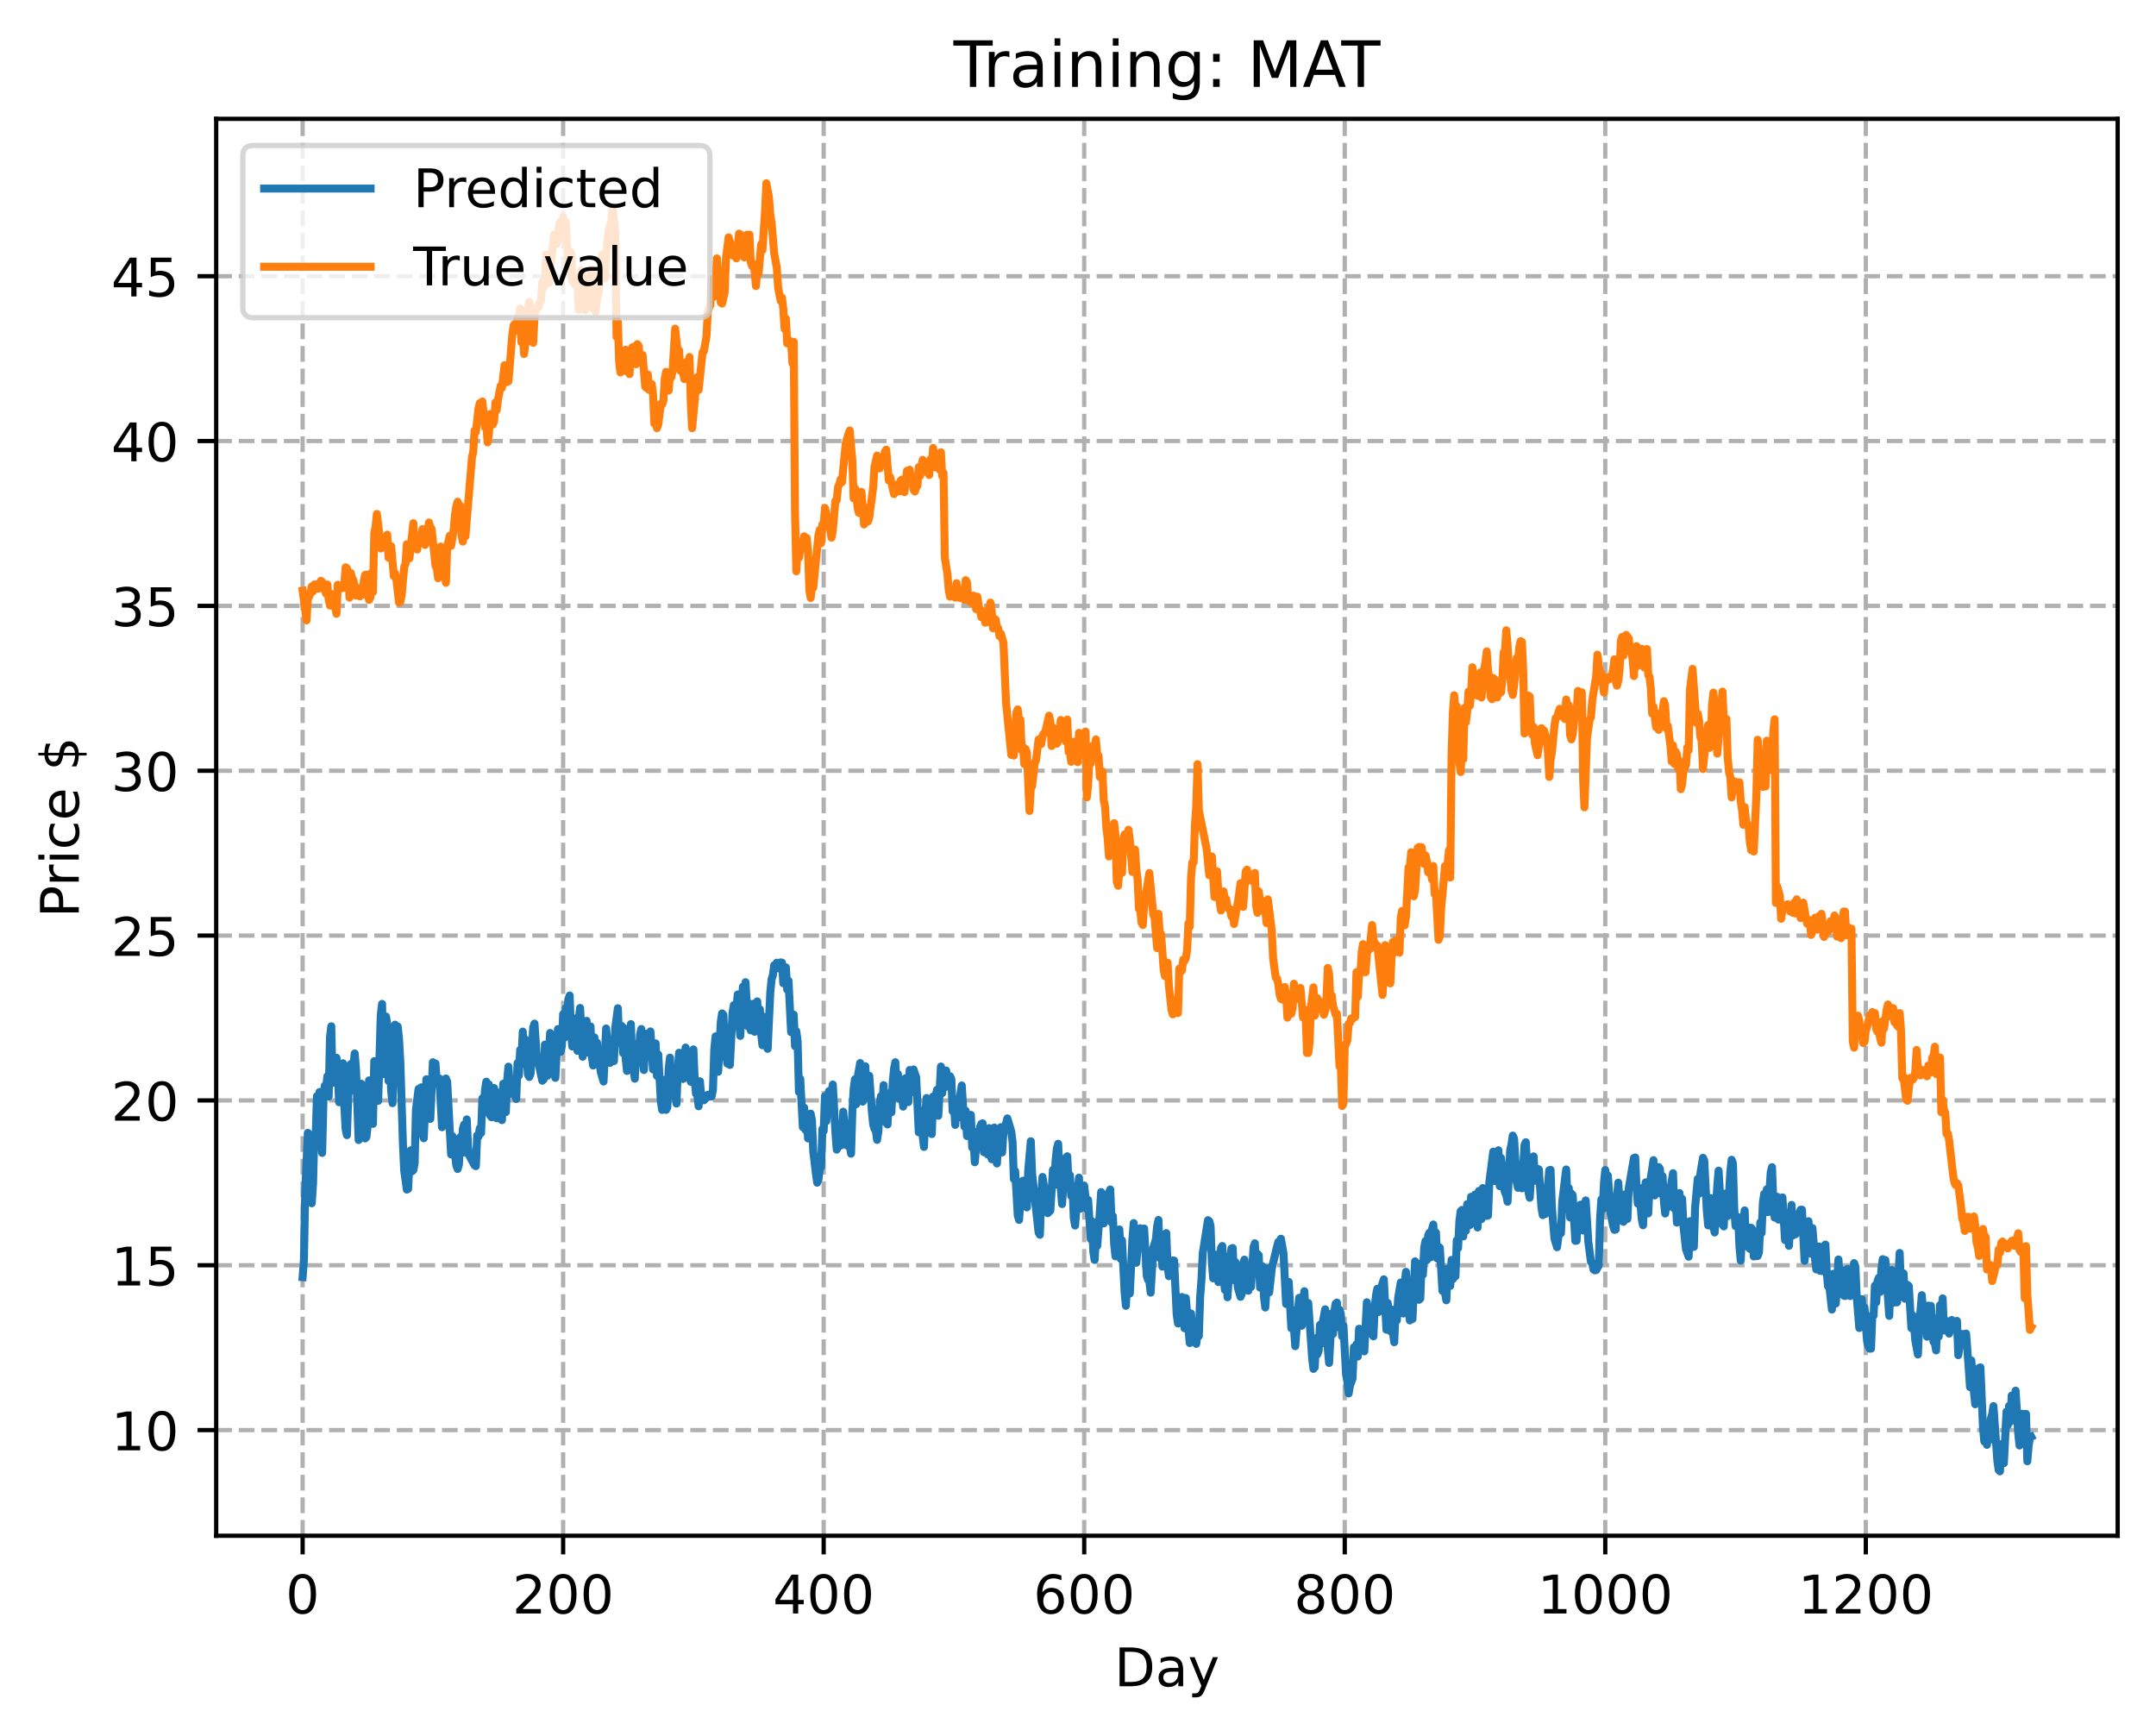 <?xml version="1.0" encoding="utf-8" standalone="no"?>
<!DOCTYPE svg PUBLIC "-//W3C//DTD SVG 1.1//EN"
  "http://www.w3.org/Graphics/SVG/1.1/DTD/svg11.dtd">
<!-- Created with matplotlib (https://matplotlib.org/) -->
<svg height="325.986pt" version="1.1" viewBox="0 0 404.923 325.986" width="404.923pt" xmlns="http://www.w3.org/2000/svg" xmlns:xlink="http://www.w3.org/1999/xlink">
 <defs>
  <style type="text/css">
*{stroke-linecap:butt;stroke-linejoin:round;}
  </style>
 </defs>
 <g id="figure_1">
  <g id="patch_1">
   <path d="M 0 325.986 
L 404.923 325.986 
L 404.923 0 
L 0 0 
z
" style="fill:#ffffff;"/>
  </g>
  <g id="axes_1">
   <g id="patch_2">
    <path d="M 40.603 288.43 
L 397.723 288.43 
L 397.723 22.318 
L 40.603 22.318 
z
" style="fill:#ffffff;"/>
   </g>
   <g id="matplotlib.axis_1">
    <g id="xtick_1">
     <g id="line2d_1">
      <path clip-path="url(#p69043657ba)" d="M 56.836 288.43 
L 56.836 22.318 
" style="fill:none;stroke:#b0b0b0;stroke-dasharray:2.96,1.28;stroke-dashoffset:0;stroke-width:0.8;"/>
     </g>
     <g id="line2d_2">
      <defs>
       <path d="M 0 0 
L 0 3.5 
" id="md0319c7508" style="stroke:#000000;stroke-width:0.8;"/>
      </defs>
      <g>
       <use style="stroke:#000000;stroke-width:0.8;" x="56.836" xlink:href="#md0319c7508" y="288.43"/>
      </g>
     </g>
     <g id="text_1">
      <!-- 0 -->
      <defs>
       <path d="M 31.781 66.406 
Q 24.172 66.406 20.328 58.906 
Q 16.5 51.422 16.5 36.375 
Q 16.5 21.391 20.328 13.891 
Q 24.172 6.391 31.781 6.391 
Q 39.453 6.391 43.281 13.891 
Q 47.125 21.391 47.125 36.375 
Q 47.125 51.422 43.281 58.906 
Q 39.453 66.406 31.781 66.406 
z
M 31.781 74.219 
Q 44.047 74.219 50.516 64.516 
Q 56.984 54.828 56.984 36.375 
Q 56.984 17.969 50.516 8.266 
Q 44.047 -1.422 31.781 -1.422 
Q 19.531 -1.422 13.062 8.266 
Q 6.594 17.969 6.594 36.375 
Q 6.594 54.828 13.062 64.516 
Q 19.531 74.219 31.781 74.219 
z
" id="DejaVuSans-48"/>
      </defs>
      <g transform="translate(53.655 303.029)scale(0.1 -0.1)">
       <use xlink:href="#DejaVuSans-48"/>
      </g>
     </g>
    </g>
    <g id="xtick_2">
     <g id="line2d_3">
      <path clip-path="url(#p69043657ba)" d="M 105.766 288.43 
L 105.766 22.318 
" style="fill:none;stroke:#b0b0b0;stroke-dasharray:2.96,1.28;stroke-dashoffset:0;stroke-width:0.8;"/>
     </g>
     <g id="line2d_4">
      <g>
       <use style="stroke:#000000;stroke-width:0.8;" x="105.766" xlink:href="#md0319c7508" y="288.43"/>
      </g>
     </g>
     <g id="text_2">
      <!-- 200 -->
      <defs>
       <path d="M 19.188 8.297 
L 53.609 8.297 
L 53.609 0 
L 7.328 0 
L 7.328 8.297 
Q 12.938 14.109 22.625 23.891 
Q 32.328 33.688 34.812 36.531 
Q 39.547 41.844 41.422 45.531 
Q 43.312 49.219 43.312 52.781 
Q 43.312 58.594 39.234 62.25 
Q 35.156 65.922 28.609 65.922 
Q 23.969 65.922 18.812 64.312 
Q 13.672 62.703 7.812 59.422 
L 7.812 69.391 
Q 13.766 71.781 18.938 73 
Q 24.125 74.219 28.422 74.219 
Q 39.75 74.219 46.484 68.547 
Q 53.219 62.891 53.219 53.422 
Q 53.219 48.922 51.531 44.891 
Q 49.859 40.875 45.406 35.406 
Q 44.188 33.984 37.641 27.219 
Q 31.109 20.453 19.188 8.297 
z
" id="DejaVuSans-50"/>
      </defs>
      <g transform="translate(96.223 303.029)scale(0.1 -0.1)">
       <use xlink:href="#DejaVuSans-50"/>
       <use x="63.623" xlink:href="#DejaVuSans-48"/>
       <use x="127.246" xlink:href="#DejaVuSans-48"/>
      </g>
     </g>
    </g>
    <g id="xtick_3">
     <g id="line2d_5">
      <path clip-path="url(#p69043657ba)" d="M 154.697 288.43 
L 154.697 22.318 
" style="fill:none;stroke:#b0b0b0;stroke-dasharray:2.96,1.28;stroke-dashoffset:0;stroke-width:0.8;"/>
     </g>
     <g id="line2d_6">
      <g>
       <use style="stroke:#000000;stroke-width:0.8;" x="154.697" xlink:href="#md0319c7508" y="288.43"/>
      </g>
     </g>
     <g id="text_3">
      <!-- 400 -->
      <defs>
       <path d="M 37.797 64.312 
L 12.891 25.391 
L 37.797 25.391 
z
M 35.203 72.906 
L 47.609 72.906 
L 47.609 25.391 
L 58.016 25.391 
L 58.016 17.188 
L 47.609 17.188 
L 47.609 0 
L 37.797 0 
L 37.797 17.188 
L 4.891 17.188 
L 4.891 26.703 
z
" id="DejaVuSans-52"/>
      </defs>
      <g transform="translate(145.153 303.029)scale(0.1 -0.1)">
       <use xlink:href="#DejaVuSans-52"/>
       <use x="63.623" xlink:href="#DejaVuSans-48"/>
       <use x="127.246" xlink:href="#DejaVuSans-48"/>
      </g>
     </g>
    </g>
    <g id="xtick_4">
     <g id="line2d_7">
      <path clip-path="url(#p69043657ba)" d="M 203.628 288.43 
L 203.628 22.318 
" style="fill:none;stroke:#b0b0b0;stroke-dasharray:2.96,1.28;stroke-dashoffset:0;stroke-width:0.8;"/>
     </g>
     <g id="line2d_8">
      <g>
       <use style="stroke:#000000;stroke-width:0.8;" x="203.628" xlink:href="#md0319c7508" y="288.43"/>
      </g>
     </g>
     <g id="text_4">
      <!-- 600 -->
      <defs>
       <path d="M 33.016 40.375 
Q 26.375 40.375 22.484 35.828 
Q 18.609 31.297 18.609 23.391 
Q 18.609 15.531 22.484 10.953 
Q 26.375 6.391 33.016 6.391 
Q 39.656 6.391 43.531 10.953 
Q 47.406 15.531 47.406 23.391 
Q 47.406 31.297 43.531 35.828 
Q 39.656 40.375 33.016 40.375 
z
M 52.594 71.297 
L 52.594 62.312 
Q 48.875 64.062 45.094 64.984 
Q 41.312 65.922 37.594 65.922 
Q 27.828 65.922 22.672 59.328 
Q 17.531 52.734 16.797 39.406 
Q 19.672 43.656 24.016 45.922 
Q 28.375 48.188 33.594 48.188 
Q 44.578 48.188 50.953 41.516 
Q 57.328 34.859 57.328 23.391 
Q 57.328 12.156 50.688 5.359 
Q 44.047 -1.422 33.016 -1.422 
Q 20.359 -1.422 13.672 8.266 
Q 6.984 17.969 6.984 36.375 
Q 6.984 53.656 15.188 63.938 
Q 23.391 74.219 37.203 74.219 
Q 40.922 74.219 44.703 73.484 
Q 48.484 72.75 52.594 71.297 
z
" id="DejaVuSans-54"/>
      </defs>
      <g transform="translate(194.084 303.029)scale(0.1 -0.1)">
       <use xlink:href="#DejaVuSans-54"/>
       <use x="63.623" xlink:href="#DejaVuSans-48"/>
       <use x="127.246" xlink:href="#DejaVuSans-48"/>
      </g>
     </g>
    </g>
    <g id="xtick_5">
     <g id="line2d_9">
      <path clip-path="url(#p69043657ba)" d="M 252.558 288.43 
L 252.558 22.318 
" style="fill:none;stroke:#b0b0b0;stroke-dasharray:2.96,1.28;stroke-dashoffset:0;stroke-width:0.8;"/>
     </g>
     <g id="line2d_10">
      <g>
       <use style="stroke:#000000;stroke-width:0.8;" x="252.558" xlink:href="#md0319c7508" y="288.43"/>
      </g>
     </g>
     <g id="text_5">
      <!-- 800 -->
      <defs>
       <path d="M 31.781 34.625 
Q 24.75 34.625 20.719 30.859 
Q 16.703 27.094 16.703 20.516 
Q 16.703 13.922 20.719 10.156 
Q 24.75 6.391 31.781 6.391 
Q 38.812 6.391 42.859 10.172 
Q 46.922 13.969 46.922 20.516 
Q 46.922 27.094 42.891 30.859 
Q 38.875 34.625 31.781 34.625 
z
M 21.922 38.812 
Q 15.578 40.375 12.031 44.719 
Q 8.5 49.078 8.5 55.328 
Q 8.5 64.062 14.719 69.141 
Q 20.953 74.219 31.781 74.219 
Q 42.672 74.219 48.875 69.141 
Q 55.078 64.062 55.078 55.328 
Q 55.078 49.078 51.531 44.719 
Q 48 40.375 41.703 38.812 
Q 48.828 37.156 52.797 32.312 
Q 56.781 27.484 56.781 20.516 
Q 56.781 9.906 50.312 4.234 
Q 43.844 -1.422 31.781 -1.422 
Q 19.734 -1.422 13.25 4.234 
Q 6.781 9.906 6.781 20.516 
Q 6.781 27.484 10.781 32.312 
Q 14.797 37.156 21.922 38.812 
z
M 18.312 54.391 
Q 18.312 48.734 21.844 45.562 
Q 25.391 42.391 31.781 42.391 
Q 38.141 42.391 41.719 45.562 
Q 45.312 48.734 45.312 54.391 
Q 45.312 60.062 41.719 63.234 
Q 38.141 66.406 31.781 66.406 
Q 25.391 66.406 21.844 63.234 
Q 18.312 60.062 18.312 54.391 
z
" id="DejaVuSans-56"/>
      </defs>
      <g transform="translate(243.015 303.029)scale(0.1 -0.1)">
       <use xlink:href="#DejaVuSans-56"/>
       <use x="63.623" xlink:href="#DejaVuSans-48"/>
       <use x="127.246" xlink:href="#DejaVuSans-48"/>
      </g>
     </g>
    </g>
    <g id="xtick_6">
     <g id="line2d_11">
      <path clip-path="url(#p69043657ba)" d="M 301.489 288.43 
L 301.489 22.318 
" style="fill:none;stroke:#b0b0b0;stroke-dasharray:2.96,1.28;stroke-dashoffset:0;stroke-width:0.8;"/>
     </g>
     <g id="line2d_12">
      <g>
       <use style="stroke:#000000;stroke-width:0.8;" x="301.489" xlink:href="#md0319c7508" y="288.43"/>
      </g>
     </g>
     <g id="text_6">
      <!-- 1000 -->
      <defs>
       <path d="M 12.406 8.297 
L 28.516 8.297 
L 28.516 63.922 
L 10.984 60.406 
L 10.984 69.391 
L 28.422 72.906 
L 38.281 72.906 
L 38.281 8.297 
L 54.391 8.297 
L 54.391 0 
L 12.406 0 
z
" id="DejaVuSans-49"/>
      </defs>
      <g transform="translate(288.764 303.029)scale(0.1 -0.1)">
       <use xlink:href="#DejaVuSans-49"/>
       <use x="63.623" xlink:href="#DejaVuSans-48"/>
       <use x="127.246" xlink:href="#DejaVuSans-48"/>
       <use x="190.869" xlink:href="#DejaVuSans-48"/>
      </g>
     </g>
    </g>
    <g id="xtick_7">
     <g id="line2d_13">
      <path clip-path="url(#p69043657ba)" d="M 350.419 288.43 
L 350.419 22.318 
" style="fill:none;stroke:#b0b0b0;stroke-dasharray:2.96,1.28;stroke-dashoffset:0;stroke-width:0.8;"/>
     </g>
     <g id="line2d_14">
      <g>
       <use style="stroke:#000000;stroke-width:0.8;" x="350.419" xlink:href="#md0319c7508" y="288.43"/>
      </g>
     </g>
     <g id="text_7">
      <!-- 1200 -->
      <g transform="translate(337.694 303.029)scale(0.1 -0.1)">
       <use xlink:href="#DejaVuSans-49"/>
       <use x="63.623" xlink:href="#DejaVuSans-50"/>
       <use x="127.246" xlink:href="#DejaVuSans-48"/>
       <use x="190.869" xlink:href="#DejaVuSans-48"/>
      </g>
     </g>
    </g>
    <g id="text_8">
     <!-- Day -->
     <defs>
      <path d="M 19.672 64.797 
L 19.672 8.109 
L 31.594 8.109 
Q 46.688 8.109 53.688 14.938 
Q 60.688 21.781 60.688 36.531 
Q 60.688 51.172 53.688 57.984 
Q 46.688 64.797 31.594 64.797 
z
M 9.812 72.906 
L 30.078 72.906 
Q 51.266 72.906 61.172 64.094 
Q 71.094 55.281 71.094 36.531 
Q 71.094 17.672 61.125 8.828 
Q 51.172 0 30.078 0 
L 9.812 0 
z
" id="DejaVuSans-68"/>
      <path d="M 34.281 27.484 
Q 23.391 27.484 19.188 25 
Q 14.984 22.516 14.984 16.5 
Q 14.984 11.719 18.141 8.906 
Q 21.297 6.109 26.703 6.109 
Q 34.188 6.109 38.703 11.406 
Q 43.219 16.703 43.219 25.484 
L 43.219 27.484 
z
M 52.203 31.203 
L 52.203 0 
L 43.219 0 
L 43.219 8.297 
Q 40.141 3.328 35.547 0.953 
Q 30.953 -1.422 24.312 -1.422 
Q 15.922 -1.422 10.953 3.297 
Q 6 8.016 6 15.922 
Q 6 25.141 12.172 29.828 
Q 18.359 34.516 30.609 34.516 
L 43.219 34.516 
L 43.219 35.406 
Q 43.219 41.609 39.141 45 
Q 35.062 48.391 27.688 48.391 
Q 23 48.391 18.547 47.266 
Q 14.109 46.141 10.016 43.891 
L 10.016 52.203 
Q 14.938 54.109 19.578 55.047 
Q 24.219 56 28.609 56 
Q 40.484 56 46.344 49.844 
Q 52.203 43.703 52.203 31.203 
z
" id="DejaVuSans-97"/>
      <path d="M 32.172 -5.078 
Q 28.375 -14.844 24.75 -17.812 
Q 21.141 -20.797 15.094 -20.797 
L 7.906 -20.797 
L 7.906 -13.281 
L 13.188 -13.281 
Q 16.891 -13.281 18.938 -11.516 
Q 21 -9.766 23.484 -3.219 
L 25.094 0.875 
L 2.984 54.688 
L 12.5 54.688 
L 29.594 11.922 
L 46.688 54.688 
L 56.203 54.688 
z
" id="DejaVuSans-121"/>
     </defs>
     <g transform="translate(209.29 316.707)scale(0.1 -0.1)">
      <use xlink:href="#DejaVuSans-68"/>
      <use x="77.002" xlink:href="#DejaVuSans-97"/>
      <use x="138.281" xlink:href="#DejaVuSans-121"/>
     </g>
    </g>
   </g>
   <g id="matplotlib.axis_2">
    <g id="ytick_1">
     <g id="line2d_15">
      <path clip-path="url(#p69043657ba)" d="M 40.603 268.592 
L 397.723 268.592 
" style="fill:none;stroke:#b0b0b0;stroke-dasharray:2.96,1.28;stroke-dashoffset:0;stroke-width:0.8;"/>
     </g>
     <g id="line2d_16">
      <defs>
       <path d="M 0 0 
L -3.5 0 
" id="m67e7775090" style="stroke:#000000;stroke-width:0.8;"/>
      </defs>
      <g>
       <use style="stroke:#000000;stroke-width:0.8;" x="40.603" xlink:href="#m67e7775090" y="268.592"/>
      </g>
     </g>
     <g id="text_9">
      <!-- 10 -->
      <g transform="translate(20.878 272.391)scale(0.1 -0.1)">
       <use xlink:href="#DejaVuSans-49"/>
       <use x="63.623" xlink:href="#DejaVuSans-48"/>
      </g>
     </g>
    </g>
    <g id="ytick_2">
     <g id="line2d_17">
      <path clip-path="url(#p69043657ba)" d="M 40.603 237.632 
L 397.723 237.632 
" style="fill:none;stroke:#b0b0b0;stroke-dasharray:2.96,1.28;stroke-dashoffset:0;stroke-width:0.8;"/>
     </g>
     <g id="line2d_18">
      <g>
       <use style="stroke:#000000;stroke-width:0.8;" x="40.603" xlink:href="#m67e7775090" y="237.632"/>
      </g>
     </g>
     <g id="text_10">
      <!-- 15 -->
      <defs>
       <path d="M 10.797 72.906 
L 49.516 72.906 
L 49.516 64.594 
L 19.828 64.594 
L 19.828 46.734 
Q 21.969 47.469 24.109 47.828 
Q 26.266 48.188 28.422 48.188 
Q 40.625 48.188 47.75 41.5 
Q 54.891 34.812 54.891 23.391 
Q 54.891 11.625 47.562 5.094 
Q 40.234 -1.422 26.906 -1.422 
Q 22.312 -1.422 17.547 -0.641 
Q 12.797 0.141 7.719 1.703 
L 7.719 11.625 
Q 12.109 9.234 16.797 8.062 
Q 21.484 6.891 26.703 6.891 
Q 35.156 6.891 40.078 11.328 
Q 45.016 15.766 45.016 23.391 
Q 45.016 31 40.078 35.438 
Q 35.156 39.891 26.703 39.891 
Q 22.75 39.891 18.812 39.016 
Q 14.891 38.141 10.797 36.281 
z
" id="DejaVuSans-53"/>
      </defs>
      <g transform="translate(20.878 241.432)scale(0.1 -0.1)">
       <use xlink:href="#DejaVuSans-49"/>
       <use x="63.623" xlink:href="#DejaVuSans-53"/>
      </g>
     </g>
    </g>
    <g id="ytick_3">
     <g id="line2d_19">
      <path clip-path="url(#p69043657ba)" d="M 40.603 206.673 
L 397.723 206.673 
" style="fill:none;stroke:#b0b0b0;stroke-dasharray:2.96,1.28;stroke-dashoffset:0;stroke-width:0.8;"/>
     </g>
     <g id="line2d_20">
      <g>
       <use style="stroke:#000000;stroke-width:0.8;" x="40.603" xlink:href="#m67e7775090" y="206.673"/>
      </g>
     </g>
     <g id="text_11">
      <!-- 20 -->
      <g transform="translate(20.878 210.472)scale(0.1 -0.1)">
       <use xlink:href="#DejaVuSans-50"/>
       <use x="63.623" xlink:href="#DejaVuSans-48"/>
      </g>
     </g>
    </g>
    <g id="ytick_4">
     <g id="line2d_21">
      <path clip-path="url(#p69043657ba)" d="M 40.603 175.713 
L 397.723 175.713 
" style="fill:none;stroke:#b0b0b0;stroke-dasharray:2.96,1.28;stroke-dashoffset:0;stroke-width:0.8;"/>
     </g>
     <g id="line2d_22">
      <g>
       <use style="stroke:#000000;stroke-width:0.8;" x="40.603" xlink:href="#m67e7775090" y="175.713"/>
      </g>
     </g>
     <g id="text_12">
      <!-- 25 -->
      <g transform="translate(20.878 179.513)scale(0.1 -0.1)">
       <use xlink:href="#DejaVuSans-50"/>
       <use x="63.623" xlink:href="#DejaVuSans-53"/>
      </g>
     </g>
    </g>
    <g id="ytick_5">
     <g id="line2d_23">
      <path clip-path="url(#p69043657ba)" d="M 40.603 144.754 
L 397.723 144.754 
" style="fill:none;stroke:#b0b0b0;stroke-dasharray:2.96,1.28;stroke-dashoffset:0;stroke-width:0.8;"/>
     </g>
     <g id="line2d_24">
      <g>
       <use style="stroke:#000000;stroke-width:0.8;" x="40.603" xlink:href="#m67e7775090" y="144.754"/>
      </g>
     </g>
     <g id="text_13">
      <!-- 30 -->
      <defs>
       <path d="M 40.578 39.312 
Q 47.656 37.797 51.625 33 
Q 55.609 28.219 55.609 21.188 
Q 55.609 10.406 48.188 4.484 
Q 40.766 -1.422 27.094 -1.422 
Q 22.516 -1.422 17.656 -0.516 
Q 12.797 0.391 7.625 2.203 
L 7.625 11.719 
Q 11.719 9.328 16.594 8.109 
Q 21.484 6.891 26.812 6.891 
Q 36.078 6.891 40.938 10.547 
Q 45.797 14.203 45.797 21.188 
Q 45.797 27.641 41.281 31.266 
Q 36.766 34.906 28.719 34.906 
L 20.219 34.906 
L 20.219 43.016 
L 29.109 43.016 
Q 36.375 43.016 40.234 45.922 
Q 44.094 48.828 44.094 54.297 
Q 44.094 59.906 40.109 62.906 
Q 36.141 65.922 28.719 65.922 
Q 24.656 65.922 20.016 65.031 
Q 15.375 64.156 9.812 62.312 
L 9.812 71.094 
Q 15.438 72.656 20.344 73.438 
Q 25.25 74.219 29.594 74.219 
Q 40.828 74.219 47.359 69.109 
Q 53.906 64.016 53.906 55.328 
Q 53.906 49.266 50.438 45.094 
Q 46.969 40.922 40.578 39.312 
z
" id="DejaVuSans-51"/>
      </defs>
      <g transform="translate(20.878 148.553)scale(0.1 -0.1)">
       <use xlink:href="#DejaVuSans-51"/>
       <use x="63.623" xlink:href="#DejaVuSans-48"/>
      </g>
     </g>
    </g>
    <g id="ytick_6">
     <g id="line2d_25">
      <path clip-path="url(#p69043657ba)" d="M 40.603 113.794 
L 397.723 113.794 
" style="fill:none;stroke:#b0b0b0;stroke-dasharray:2.96,1.28;stroke-dashoffset:0;stroke-width:0.8;"/>
     </g>
     <g id="line2d_26">
      <g>
       <use style="stroke:#000000;stroke-width:0.8;" x="40.603" xlink:href="#m67e7775090" y="113.794"/>
      </g>
     </g>
     <g id="text_14">
      <!-- 35 -->
      <g transform="translate(20.878 117.594)scale(0.1 -0.1)">
       <use xlink:href="#DejaVuSans-51"/>
       <use x="63.623" xlink:href="#DejaVuSans-53"/>
      </g>
     </g>
    </g>
    <g id="ytick_7">
     <g id="line2d_27">
      <path clip-path="url(#p69043657ba)" d="M 40.603 82.835 
L 397.723 82.835 
" style="fill:none;stroke:#b0b0b0;stroke-dasharray:2.96,1.28;stroke-dashoffset:0;stroke-width:0.8;"/>
     </g>
     <g id="line2d_28">
      <g>
       <use style="stroke:#000000;stroke-width:0.8;" x="40.603" xlink:href="#m67e7775090" y="82.835"/>
      </g>
     </g>
     <g id="text_15">
      <!-- 40 -->
      <g transform="translate(20.878 86.634)scale(0.1 -0.1)">
       <use xlink:href="#DejaVuSans-52"/>
       <use x="63.623" xlink:href="#DejaVuSans-48"/>
      </g>
     </g>
    </g>
    <g id="ytick_8">
     <g id="line2d_29">
      <path clip-path="url(#p69043657ba)" d="M 40.603 51.875 
L 397.723 51.875 
" style="fill:none;stroke:#b0b0b0;stroke-dasharray:2.96,1.28;stroke-dashoffset:0;stroke-width:0.8;"/>
     </g>
     <g id="line2d_30">
      <g>
       <use style="stroke:#000000;stroke-width:0.8;" x="40.603" xlink:href="#m67e7775090" y="51.875"/>
      </g>
     </g>
     <g id="text_16">
      <!-- 45 -->
      <g transform="translate(20.878 55.675)scale(0.1 -0.1)">
       <use xlink:href="#DejaVuSans-52"/>
       <use x="63.623" xlink:href="#DejaVuSans-53"/>
      </g>
     </g>
    </g>
    <g id="text_17">
     <!-- Price $ -->
     <defs>
      <path d="M 19.672 64.797 
L 19.672 37.406 
L 32.078 37.406 
Q 38.969 37.406 42.719 40.969 
Q 46.484 44.531 46.484 51.125 
Q 46.484 57.672 42.719 61.234 
Q 38.969 64.797 32.078 64.797 
z
M 9.812 72.906 
L 32.078 72.906 
Q 44.344 72.906 50.609 67.359 
Q 56.891 61.812 56.891 51.125 
Q 56.891 40.328 50.609 34.812 
Q 44.344 29.297 32.078 29.297 
L 19.672 29.297 
L 19.672 0 
L 9.812 0 
z
" id="DejaVuSans-80"/>
      <path d="M 41.109 46.297 
Q 39.594 47.172 37.812 47.578 
Q 36.031 48 33.891 48 
Q 26.266 48 22.188 43.047 
Q 18.109 38.094 18.109 28.812 
L 18.109 0 
L 9.078 0 
L 9.078 54.688 
L 18.109 54.688 
L 18.109 46.188 
Q 20.953 51.172 25.484 53.578 
Q 30.031 56 36.531 56 
Q 37.453 56 38.578 55.875 
Q 39.703 55.766 41.062 55.516 
z
" id="DejaVuSans-114"/>
      <path d="M 9.422 54.688 
L 18.406 54.688 
L 18.406 0 
L 9.422 0 
z
M 9.422 75.984 
L 18.406 75.984 
L 18.406 64.594 
L 9.422 64.594 
z
" id="DejaVuSans-105"/>
      <path d="M 48.781 52.594 
L 48.781 44.188 
Q 44.969 46.297 41.141 47.344 
Q 37.312 48.391 33.406 48.391 
Q 24.656 48.391 19.812 42.844 
Q 14.984 37.312 14.984 27.297 
Q 14.984 17.281 19.812 11.734 
Q 24.656 6.203 33.406 6.203 
Q 37.312 6.203 41.141 7.25 
Q 44.969 8.297 48.781 10.406 
L 48.781 2.094 
Q 45.016 0.344 40.984 -0.531 
Q 36.969 -1.422 32.422 -1.422 
Q 20.062 -1.422 12.781 6.344 
Q 5.516 14.109 5.516 27.297 
Q 5.516 40.672 12.859 48.328 
Q 20.219 56 33.016 56 
Q 37.156 56 41.109 55.141 
Q 45.062 54.297 48.781 52.594 
z
" id="DejaVuSans-99"/>
      <path d="M 56.203 29.594 
L 56.203 25.203 
L 14.891 25.203 
Q 15.484 15.922 20.484 11.062 
Q 25.484 6.203 34.422 6.203 
Q 39.594 6.203 44.453 7.469 
Q 49.312 8.734 54.109 11.281 
L 54.109 2.781 
Q 49.266 0.734 44.188 -0.344 
Q 39.109 -1.422 33.891 -1.422 
Q 20.797 -1.422 13.156 6.188 
Q 5.516 13.812 5.516 26.812 
Q 5.516 40.234 12.766 48.109 
Q 20.016 56 32.328 56 
Q 43.359 56 49.781 48.891 
Q 56.203 41.797 56.203 29.594 
z
M 47.219 32.234 
Q 47.125 39.594 43.094 43.984 
Q 39.062 48.391 32.422 48.391 
Q 24.906 48.391 20.391 44.141 
Q 15.875 39.891 15.188 32.172 
z
" id="DejaVuSans-101"/>
      <path id="DejaVuSans-32"/>
      <path d="M 33.797 -14.703 
L 28.906 -14.703 
L 28.859 0 
Q 23.734 0.094 18.609 1.188 
Q 13.484 2.297 8.297 4.5 
L 8.297 13.281 
Q 13.281 10.156 18.375 8.562 
Q 23.484 6.984 28.906 6.938 
L 28.906 29.203 
Q 18.109 30.953 13.203 35.156 
Q 8.297 39.359 8.297 46.688 
Q 8.297 54.641 13.625 59.219 
Q 18.953 63.812 28.906 64.5 
L 28.906 75.984 
L 33.797 75.984 
L 33.797 64.656 
Q 38.328 64.453 42.578 63.688 
Q 46.828 62.938 50.875 61.625 
L 50.875 53.078 
Q 46.828 55.125 42.547 56.25 
Q 38.281 57.375 33.797 57.562 
L 33.797 36.719 
Q 44.875 35.016 50.094 30.609 
Q 55.328 26.219 55.328 18.609 
Q 55.328 10.359 49.781 5.594 
Q 44.234 0.828 33.797 0.094 
z
M 28.906 37.594 
L 28.906 57.625 
Q 23.25 56.984 20.266 54.391 
Q 17.281 51.812 17.281 47.516 
Q 17.281 43.312 20.031 40.969 
Q 22.797 38.625 28.906 37.594 
z
M 33.797 28.219 
L 33.797 7.078 
Q 39.984 7.906 43.141 10.594 
Q 46.297 13.281 46.297 17.672 
Q 46.297 21.969 43.281 24.5 
Q 40.281 27.047 33.797 28.219 
z
" id="DejaVuSans-36"/>
     </defs>
     <g transform="translate(14.798 172.342)rotate(-90)scale(0.1 -0.1)">
      <use xlink:href="#DejaVuSans-80"/>
      <use x="58.553" xlink:href="#DejaVuSans-114"/>
      <use x="99.666" xlink:href="#DejaVuSans-105"/>
      <use x="127.449" xlink:href="#DejaVuSans-99"/>
      <use x="182.43" xlink:href="#DejaVuSans-101"/>
      <use x="243.953" xlink:href="#DejaVuSans-32"/>
      <use x="275.74" xlink:href="#DejaVuSans-36"/>
     </g>
    </g>
   </g>
   <g id="line2d_31">
    <path clip-path="url(#p69043657ba)" d="M 56.836 239.864 
L 57.081 236.613 
L 57.325 223.749 
L 57.814 212.762 
L 58.059 213.077 
L 58.304 217.659 
L 58.548 225.992 
L 58.793 222.35 
L 59.038 213.016 
L 59.282 213.65 
L 59.527 205.856 
L 59.772 211.862 
L 60.016 205.089 
L 60.261 213.235 
L 60.506 216.531 
L 60.75 206.432 
L 60.995 203.911 
L 61.24 204.513 
L 61.484 202.123 
L 61.729 205.941 
L 61.974 194.85 
L 62.218 192.747 
L 62.463 203.39 
L 62.708 202.257 
L 62.952 202.643 
L 63.197 198.665 
L 63.441 201.402 
L 63.686 207.01 
L 63.931 201.743 
L 64.175 205.202 
L 64.42 199.692 
L 64.665 207.732 
L 64.909 212.05 
L 65.154 213.191 
L 65.399 206.172 
L 65.888 199.836 
L 66.133 204.749 
L 66.377 200.097 
L 66.622 197.861 
L 66.867 200.898 
L 67.356 214.113 
L 67.845 203.538 
L 68.09 207.073 
L 68.335 206.459 
L 68.579 213.814 
L 68.824 213.532 
L 69.069 211.26 
L 69.313 202.909 
L 69.558 204.558 
L 70.047 211.078 
L 70.292 199.287 
L 70.536 204.601 
L 71.026 206.765 
L 71.515 190.563 
L 71.76 188.55 
L 72.004 201.75 
L 72.249 199.957 
L 72.494 190.916 
L 72.738 192.371 
L 72.983 203.021 
L 73.228 198.675 
L 73.472 204.994 
L 73.717 207.183 
L 74.206 192.445 
L 74.451 201.64 
L 74.696 192.784 
L 74.94 195.093 
L 75.185 199.358 
L 75.674 214.859 
L 75.919 219.903 
L 76.408 223.422 
L 76.653 223.295 
L 76.897 218.17 
L 77.142 216.041 
L 77.387 219.989 
L 77.631 219.77 
L 77.876 218.447 
L 78.121 208.395 
L 78.61 204.518 
L 78.855 207.126 
L 79.099 204.213 
L 79.344 212.855 
L 79.589 213.781 
L 80.078 202.701 
L 80.323 205.775 
L 80.567 206.3 
L 80.812 210.148 
L 81.301 199.503 
L 81.546 199.749 
L 81.79 199.732 
L 82.035 203.444 
L 82.28 203.216 
L 82.524 202.55 
L 83.014 211.708 
L 83.258 206.098 
L 83.503 203.411 
L 83.748 202.56 
L 83.992 203.171 
L 84.482 212.426 
L 84.726 216.82 
L 84.971 213.37 
L 85.216 216.705 
L 85.46 216.87 
L 85.705 218.891 
L 85.95 219.557 
L 86.194 218.686 
L 86.439 213.573 
L 86.684 215.911 
L 86.928 212.013 
L 87.173 211.205 
L 87.417 216.505 
L 87.662 210.242 
L 87.907 215.391 
L 88.151 217.045 
L 89.13 218.86 
L 89.375 219.024 
L 89.619 213.247 
L 89.864 213.475 
L 90.109 211.907 
L 90.353 212.802 
L 90.598 206.279 
L 90.843 208.985 
L 91.087 204.703 
L 91.332 203.152 
L 91.577 207.489 
L 91.821 203.661 
L 92.066 209.508 
L 92.311 209.832 
L 92.555 205.27 
L 92.8 204.346 
L 93.044 208.618 
L 93.289 210.033 
L 93.534 205.188 
L 93.778 209.117 
L 94.023 210.152 
L 94.268 210.375 
L 94.512 203.536 
L 94.757 207.055 
L 95.002 208.874 
L 95.246 202.942 
L 95.491 200.332 
L 95.736 204.061 
L 95.98 203.886 
L 96.225 203.95 
L 96.47 205.64 
L 96.714 205.526 
L 96.959 206.405 
L 97.204 199.647 
L 97.448 202.012 
L 97.693 197.18 
L 97.938 198.885 
L 98.182 193.745 
L 98.427 199.743 
L 98.672 195.23 
L 99.161 201.859 
L 99.405 202.274 
L 99.65 201.64 
L 100.139 192.972 
L 100.384 192.247 
L 100.873 199.566 
L 101.118 199.555 
L 101.852 202.975 
L 102.097 202.757 
L 102.341 196.194 
L 102.586 200.674 
L 102.831 202.043 
L 103.32 193.998 
L 103.565 198.56 
L 103.809 198.412 
L 104.299 202.434 
L 104.788 193.271 
L 105.032 196.663 
L 105.277 197.549 
L 105.522 196.424 
L 105.766 190.464 
L 106.011 194.893 
L 106.256 189.337 
L 106.5 191.966 
L 106.745 187.654 
L 106.99 186.967 
L 107.234 193.707 
L 107.479 196.545 
L 107.724 191.256 
L 107.968 195.061 
L 108.213 192.338 
L 108.458 197.372 
L 108.702 191.275 
L 108.947 189.304 
L 109.436 198.467 
L 109.681 193.866 
L 109.926 192.445 
L 110.17 191.722 
L 110.415 197.684 
L 110.66 193.991 
L 110.904 192.772 
L 111.149 198.399 
L 111.393 200.119 
L 111.638 194.836 
L 111.883 199.683 
L 112.127 195.828 
L 112.372 199.395 
L 112.617 199.881 
L 112.861 201.443 
L 113.351 203.125 
L 113.84 193.161 
L 114.329 198.395 
L 114.574 199.634 
L 114.819 198.999 
L 115.063 199.308 
L 115.308 199.284 
L 115.553 193.046 
L 116.042 189.356 
L 116.287 195.828 
L 116.531 192.886 
L 116.776 192.684 
L 117.02 197.782 
L 117.265 193.147 
L 117.51 198.828 
L 117.754 201.14 
L 117.999 195.9 
L 118.488 192.338 
L 118.733 199.078 
L 119.222 202.596 
L 119.467 197.685 
L 119.712 196.033 
L 119.956 199.302 
L 120.201 194.355 
L 120.446 193.26 
L 120.69 198.545 
L 120.935 200.971 
L 121.18 195.239 
L 121.424 194.142 
L 121.669 194.559 
L 121.914 197.975 
L 122.158 193.712 
L 122.648 200.86 
L 122.892 197.48 
L 123.137 195.962 
L 123.381 202.063 
L 123.626 198.047 
L 124.115 206.889 
L 124.36 208.457 
L 124.605 202.812 
L 124.849 206.767 
L 125.094 208.453 
L 125.339 207.985 
L 125.583 200.775 
L 125.828 198.636 
L 126.073 204.11 
L 126.317 200.817 
L 126.562 203.941 
L 127.051 207.266 
L 127.296 200.967 
L 127.541 197.719 
L 127.785 202.603 
L 128.03 197.783 
L 128.275 202.65 
L 128.764 196.747 
L 129.008 201.208 
L 129.253 202.494 
L 129.498 198.132 
L 129.742 203.188 
L 129.987 198.871 
L 130.232 197.09 
L 130.476 202.943 
L 130.721 205.431 
L 130.966 205.682 
L 131.21 207.775 
L 131.455 203.077 
L 131.7 206.014 
L 131.944 206.183 
L 132.189 206.653 
L 132.678 206.186 
L 132.923 205.621 
L 133.168 205.663 
L 133.412 205.961 
L 133.657 205.922 
L 133.902 204.666 
L 134.146 197.151 
L 134.391 194.644 
L 134.636 199.113 
L 134.88 201.298 
L 135.369 191.946 
L 135.614 190.326 
L 135.859 190.583 
L 136.103 195.759 
L 136.593 199.756 
L 136.837 199.535 
L 137.082 200.012 
L 137.571 190.26 
L 137.816 188.774 
L 138.061 192.139 
L 138.55 186.775 
L 138.795 191.837 
L 139.039 194.555 
L 139.284 188.195 
L 139.529 185.299 
L 139.773 188.634 
L 140.018 184.468 
L 140.507 192.798 
L 140.752 188.494 
L 140.996 193.519 
L 141.241 188.931 
L 141.486 188.52 
L 141.73 193.782 
L 142.22 188.077 
L 142.464 193.135 
L 142.709 189.55 
L 142.954 194.196 
L 143.198 196.315 
L 143.443 190.954 
L 143.688 195.011 
L 143.932 196.413 
L 144.177 196.987 
L 144.666 186.407 
L 144.911 183.944 
L 145.156 183.174 
L 145.4 181.283 
L 145.645 181.188 
L 145.89 180.804 
L 146.379 181.91 
L 146.624 180.749 
L 146.868 180.796 
L 147.113 184.678 
L 147.357 181.903 
L 147.602 181.684 
L 147.847 185.871 
L 148.091 184.187 
L 148.581 193.86 
L 148.825 191.269 
L 149.07 190.553 
L 149.315 196.482 
L 149.559 193.678 
L 149.804 195.56 
L 150.049 205.08 
L 150.293 202.607 
L 150.783 211.694 
L 151.027 208.028 
L 151.272 212.212 
L 151.517 209.956 
L 151.761 213.819 
L 152.251 209.154 
L 152.495 210.406 
L 152.74 216.256 
L 153.229 220.332 
L 153.474 222.127 
L 153.718 221.538 
L 153.963 219.475 
L 154.208 219.208 
L 154.452 212.055 
L 154.697 212.408 
L 154.942 205.87 
L 155.186 210.589 
L 155.431 206.325 
L 155.676 204.942 
L 155.92 205.288 
L 156.165 205.141 
L 156.41 203.692 
L 156.899 212.647 
L 157.144 215.916 
L 157.388 215.188 
L 157.633 215.255 
L 158.122 215.022 
L 158.367 208.792 
L 158.612 211.468 
L 158.856 212.785 
L 159.101 215.147 
L 159.345 214.538 
L 159.59 215.162 
L 159.835 216.673 
L 160.079 208.807 
L 160.324 204.526 
L 160.569 202.7 
L 160.813 207.387 
L 161.058 202.401 
L 161.547 199.654 
L 161.792 205.324 
L 162.037 206.896 
L 162.526 200.251 
L 162.771 206.215 
L 163.26 202.054 
L 163.749 208.787 
L 163.994 211.189 
L 164.239 212.033 
L 164.483 212.331 
L 164.728 214.089 
L 164.972 212.464 
L 165.217 207.211 
L 165.462 205.861 
L 165.706 208.003 
L 165.951 203.805 
L 166.196 209.446 
L 166.44 210.862 
L 166.685 211.191 
L 166.93 206.696 
L 167.174 205.257 
L 167.419 208.912 
L 167.664 203.321 
L 167.908 200.728 
L 168.153 199.499 
L 168.398 204.29 
L 168.642 201.722 
L 168.887 206.378 
L 169.132 202.705 
L 169.621 207.844 
L 169.866 204.036 
L 170.11 202.484 
L 170.355 206.45 
L 170.6 206.986 
L 170.844 200.967 
L 171.089 205.178 
L 171.333 201.812 
L 171.578 200.861 
L 172.067 202.344 
L 172.557 212.67 
L 172.801 212.67 
L 173.046 208.644 
L 173.291 213.329 
L 173.535 215.41 
L 173.78 209.222 
L 174.025 206.215 
L 174.514 211.533 
L 174.759 208.173 
L 175.003 212.995 
L 175.248 205.935 
L 175.493 209.543 
L 175.737 205.862 
L 175.982 204.672 
L 176.227 209.557 
L 176.716 200.307 
L 176.96 205.313 
L 177.205 201.822 
L 177.45 204.242 
L 177.694 201.049 
L 177.939 202.614 
L 178.184 203.099 
L 178.428 202.135 
L 178.673 202.638 
L 178.918 208.704 
L 179.162 207.331 
L 179.407 211.27 
L 179.652 206.846 
L 179.896 209.899 
L 180.141 206.883 
L 180.63 203.868 
L 181.12 211.586 
L 181.364 208.616 
L 181.609 213.359 
L 181.854 211.043 
L 182.343 209.387 
L 182.588 215.528 
L 182.832 213.722 
L 183.077 218.286 
L 183.566 212.547 
L 183.811 215.137 
L 184.055 211.684 
L 184.3 211.096 
L 184.545 210.967 
L 184.789 216.403 
L 185.034 212.524 
L 185.279 212.273 
L 185.523 216.836 
L 185.768 211.876 
L 186.013 216.882 
L 186.257 217.723 
L 186.747 211.77 
L 186.991 217.155 
L 187.236 218.52 
L 187.481 214.442 
L 187.97 211.694 
L 188.215 216.449 
L 188.459 212.665 
L 188.948 210.969 
L 189.193 210.045 
L 189.927 212.514 
L 190.172 214.471 
L 190.416 221.443 
L 190.661 219.947 
L 191.15 228.283 
L 191.395 229.116 
L 191.64 225.548 
L 191.884 226.403 
L 192.129 221.751 
L 192.374 225.43 
L 192.618 222.217 
L 192.863 226.766 
L 193.108 219.888 
L 193.597 214.338 
L 193.842 220.422 
L 195.065 231.507 
L 195.309 231.913 
L 195.554 224.663 
L 195.799 221.044 
L 196.533 225.718 
L 196.777 227.852 
L 197.267 227.359 
L 197.756 219.718 
L 198.001 222.578 
L 198.245 218.077 
L 198.49 215.7 
L 198.735 214.821 
L 198.979 220.306 
L 199.469 226.139 
L 199.958 218.86 
L 200.203 217.437 
L 200.447 217.16 
L 200.692 222.556 
L 200.936 220.704 
L 201.181 224.619 
L 201.426 222.828 
L 201.67 228.76 
L 201.915 230.18 
L 202.404 223.967 
L 202.649 221.177 
L 202.894 227.004 
L 203.138 224.157 
L 203.383 223.589 
L 203.628 222.697 
L 204.117 227.062 
L 204.362 225.349 
L 204.851 232.713 
L 205.096 229.37 
L 205.34 235.153 
L 205.585 236.636 
L 205.83 232.007 
L 206.074 234.002 
L 206.563 227.625 
L 206.808 223.884 
L 207.297 229.773 
L 207.542 227.092 
L 207.787 226.11 
L 208.031 224.376 
L 208.276 223.994 
L 208.521 223.401 
L 208.765 229.617 
L 209.01 228.401 
L 209.255 233.699 
L 209.499 235.961 
L 209.744 232.196 
L 209.989 231.867 
L 210.233 230.911 
L 210.478 236.42 
L 210.723 232.942 
L 211.212 242.707 
L 211.457 245.255 
L 211.701 239.982 
L 211.946 242.664 
L 212.191 242.938 
L 212.68 232.673 
L 212.924 229.705 
L 213.414 237.166 
L 213.903 231.582 
L 214.148 230.679 
L 214.392 231.289 
L 214.882 230.732 
L 215.371 239.596 
L 215.616 240.382 
L 215.86 240.642 
L 216.105 242.782 
L 216.594 234.381 
L 217.084 232.787 
L 217.328 230.297 
L 217.573 229.122 
L 217.818 236.296 
L 218.062 233.948 
L 218.307 237.901 
L 218.551 234.564 
L 219.041 231.592 
L 219.285 237.682 
L 219.53 239.686 
L 219.775 236.869 
L 220.019 237.098 
L 220.264 236.735 
L 220.509 236.756 
L 220.998 246.921 
L 221.243 248.569 
L 221.487 243.829 
L 221.732 248.142 
L 221.977 243.593 
L 222.466 249.464 
L 222.711 243.787 
L 223.445 252.24 
L 223.689 246.679 
L 223.934 249.752 
L 224.179 251.068 
L 224.423 251.219 
L 224.668 252.397 
L 224.912 250.496 
L 225.157 250.927 
L 225.402 243.572 
L 225.646 240.408 
L 225.891 235.388 
L 226.87 229.163 
L 227.114 229.356 
L 227.359 230.255 
L 227.604 237.094 
L 227.848 240.087 
L 228.093 236.432 
L 228.338 235.642 
L 228.827 240.793 
L 229.072 236.493 
L 229.316 234.413 
L 229.561 234.01 
L 229.806 239.709 
L 230.05 242.254 
L 230.295 238.435 
L 230.539 243.644 
L 231.029 236.237 
L 231.273 234.489 
L 231.518 234.392 
L 231.763 240.438 
L 232.007 237.015 
L 232.497 241.905 
L 232.986 243.565 
L 233.231 242.993 
L 233.475 237.271 
L 233.72 236.573 
L 233.965 240.545 
L 234.454 242.419 
L 234.699 237.645 
L 234.943 241.725 
L 235.433 234.225 
L 235.677 233.511 
L 235.922 239.118 
L 236.167 235.482 
L 236.411 235.744 
L 236.656 241.842 
L 236.9 239.232 
L 237.145 237.858 
L 237.39 243.616 
L 237.634 245.569 
L 238.124 238.21 
L 238.368 242.739 
L 238.858 238.251 
L 239.836 234.137 
L 240.081 233.241 
L 240.326 233.172 
L 240.57 232.651 
L 241.06 235.434 
L 241.549 244.909 
L 241.794 241.958 
L 242.038 240.751 
L 242.527 249.456 
L 242.772 246.073 
L 243.261 252.83 
L 243.995 243.746 
L 244.485 248.992 
L 244.729 244.271 
L 244.974 242.506 
L 245.219 247.196 
L 245.463 244.962 
L 245.708 244.717 
L 246.442 255.151 
L 246.687 257.097 
L 246.931 256.795 
L 247.176 251.325 
L 247.421 254.361 
L 247.665 253.684 
L 247.91 248.814 
L 248.155 252.35 
L 248.399 248.481 
L 248.888 245.907 
L 249.133 250.682 
L 249.622 255.989 
L 250.112 246.686 
L 250.356 250.53 
L 250.601 246.307 
L 250.846 244.853 
L 251.09 244.64 
L 251.335 249.251 
L 251.58 245.995 
L 251.824 246.761 
L 252.069 251 
L 252.314 248.986 
L 252.803 258.105 
L 253.048 259.49 
L 253.292 261.714 
L 253.537 260.237 
L 254.026 258.905 
L 254.271 253.03 
L 254.515 254.197 
L 254.76 252.471 
L 255.005 254.787 
L 255.249 249.553 
L 255.494 252.438 
L 255.739 252.704 
L 256.228 253.805 
L 256.717 244.58 
L 256.962 248.664 
L 257.207 250.415 
L 257.451 246.632 
L 257.696 249.849 
L 257.941 250.993 
L 258.185 245.622 
L 258.43 243.276 
L 258.675 242.053 
L 258.919 246.412 
L 259.164 243.3 
L 259.409 241.782 
L 259.898 240.275 
L 260.387 249.74 
L 260.632 244.714 
L 261.121 250.007 
L 261.366 245.929 
L 261.61 250.304 
L 261.855 252.084 
L 262.1 246.553 
L 262.344 247.989 
L 262.589 243.737 
L 263.078 240.871 
L 263.568 246.692 
L 263.812 241.103 
L 264.057 238.866 
L 264.546 246.107 
L 264.791 247.996 
L 265.036 247.11 
L 265.28 247.722 
L 265.77 236.891 
L 266.014 241.877 
L 266.259 243.912 
L 266.503 244.121 
L 266.748 243.895 
L 266.993 237.259 
L 267.237 239.389 
L 267.482 234.302 
L 267.727 233.071 
L 267.971 236.658 
L 268.216 232.053 
L 268.461 231.516 
L 268.705 236.141 
L 268.95 230.868 
L 269.195 229.977 
L 269.439 234.59 
L 269.684 231.483 
L 269.929 236.351 
L 270.173 234.156 
L 270.418 234.343 
L 270.907 242.446 
L 271.152 241.535 
L 271.641 244.213 
L 271.886 238.272 
L 272.131 239.522 
L 272.375 241.513 
L 272.62 236.629 
L 272.864 240.239 
L 273.109 239.832 
L 273.354 239.713 
L 273.598 232.946 
L 273.843 234.406 
L 274.088 229.345 
L 274.332 227.468 
L 274.577 227.242 
L 274.822 232.221 
L 275.066 228.612 
L 275.311 231.163 
L 275.556 226.155 
L 275.8 229.701 
L 276.045 230.1 
L 276.29 224.768 
L 276.534 228.216 
L 276.779 229.007 
L 277.024 224.349 
L 277.513 230.543 
L 277.758 223.674 
L 278.247 228.968 
L 278.491 223.135 
L 278.736 227.347 
L 278.981 227.107 
L 279.225 228.354 
L 279.47 228.299 
L 279.715 222.019 
L 280.449 216.292 
L 280.693 221.817 
L 280.938 217.824 
L 281.427 216.035 
L 281.672 222.778 
L 281.917 217.483 
L 282.406 222.874 
L 282.651 223.963 
L 282.895 224.441 
L 283.14 225.698 
L 283.629 216.015 
L 283.874 214.951 
L 284.118 213.278 
L 284.363 213.839 
L 284.852 222.011 
L 285.097 223.094 
L 285.342 218.759 
L 285.586 221.703 
L 285.831 223.178 
L 286.32 215.064 
L 286.565 214.522 
L 287.054 223.831 
L 287.299 224.956 
L 287.788 217.687 
L 288.033 217.182 
L 288.278 221.766 
L 288.767 219.528 
L 289.012 219.631 
L 289.501 226.788 
L 289.746 228.21 
L 289.99 224.079 
L 290.235 227.99 
L 290.969 219.79 
L 291.213 219.713 
L 291.458 226.718 
L 291.947 232.636 
L 292.437 234.245 
L 292.681 232.321 
L 292.926 231.523 
L 293.171 231.605 
L 293.415 225.619 
L 293.905 221.553 
L 294.149 219.64 
L 294.394 225.124 
L 294.639 223.136 
L 294.883 228.672 
L 295.128 224.17 
L 295.373 224.485 
L 295.862 233.051 
L 296.106 233.018 
L 296.351 227.375 
L 296.596 230.963 
L 296.84 226.25 
L 297.33 231.102 
L 297.574 226.463 
L 297.819 225.454 
L 298.308 233.265 
L 298.798 237.011 
L 299.042 237.265 
L 299.287 238.445 
L 299.532 238.584 
L 299.776 238.548 
L 300.266 237.667 
L 300.51 228.993 
L 300.755 225.26 
L 301 227.097 
L 301.244 222.193 
L 301.489 219.747 
L 301.734 223.965 
L 301.978 220.779 
L 302.467 227.649 
L 302.957 230.232 
L 303.201 230.978 
L 303.446 230.934 
L 303.691 224.719 
L 303.935 222.121 
L 304.18 226.176 
L 304.669 229.307 
L 304.914 229.47 
L 305.159 224.323 
L 305.403 227.743 
L 305.648 228.935 
L 305.893 223.215 
L 306.871 217.476 
L 307.116 217.39 
L 307.361 223.174 
L 307.605 226.073 
L 307.85 223.09 
L 308.339 228.966 
L 308.584 230.122 
L 308.828 224.898 
L 309.073 222.061 
L 309.318 225.905 
L 309.562 227.894 
L 309.807 222.69 
L 310.296 219.565 
L 310.541 217.895 
L 310.786 224.518 
L 311.275 220.159 
L 311.52 219.186 
L 311.764 219.558 
L 312.009 224.21 
L 312.254 220.902 
L 312.498 225.59 
L 312.743 227.918 
L 313.232 223.251 
L 313.477 226.637 
L 313.722 223.301 
L 314.211 220.335 
L 314.455 227.001 
L 314.7 224.697 
L 314.945 229.629 
L 315.434 224.071 
L 315.679 229.096 
L 315.923 225.143 
L 316.168 230.269 
L 316.657 234.665 
L 317.147 236.029 
L 317.391 229.348 
L 317.636 232.455 
L 317.881 233.841 
L 318.125 234.189 
L 318.37 226.675 
L 318.859 221.39 
L 319.104 224.195 
L 319.349 220.423 
L 319.838 217.455 
L 320.082 217.975 
L 320.572 227.549 
L 320.816 230.148 
L 321.061 230.16 
L 321.306 225.027 
L 321.795 230.481 
L 322.04 231.473 
L 322.529 222.617 
L 322.774 219.861 
L 323.263 228.056 
L 323.508 229.981 
L 323.752 230.336 
L 323.997 224.182 
L 324.242 227.15 
L 324.486 228.396 
L 324.976 220.056 
L 325.22 217.819 
L 325.465 218.479 
L 325.71 227.07 
L 325.954 230.286 
L 326.199 228.848 
L 326.443 228.594 
L 326.688 234.085 
L 326.933 236.751 
L 327.177 231.165 
L 327.422 229.813 
L 327.667 227.334 
L 327.911 234.058 
L 328.156 231.556 
L 328.401 230.54 
L 328.645 234.562 
L 328.89 230.588 
L 329.135 230.939 
L 329.379 235.983 
L 329.624 232.746 
L 329.869 235.928 
L 330.113 235.889 
L 330.358 235.195 
L 330.603 229.61 
L 330.847 231.565 
L 331.092 225.831 
L 331.337 224.224 
L 331.581 227.68 
L 331.826 223.368 
L 332.07 227.654 
L 332.56 220.165 
L 332.804 219.205 
L 333.049 225.665 
L 333.294 228.677 
L 333.538 228.355 
L 333.783 224.773 
L 334.028 229.065 
L 334.517 227.131 
L 334.762 224.888 
L 335.251 232.898 
L 335.496 232.813 
L 335.74 230.997 
L 335.985 233.983 
L 336.474 226.296 
L 336.719 232.028 
L 336.964 228.605 
L 337.208 231.824 
L 337.453 228.455 
L 337.698 231.45 
L 337.942 227.789 
L 338.187 227.203 
L 338.431 227.196 
L 338.921 236.798 
L 339.41 230.516 
L 339.655 229.357 
L 340.144 235.468 
L 340.389 230.642 
L 340.878 236.439 
L 341.123 238.419 
L 341.367 235.51 
L 341.612 234.113 
L 341.857 238.691 
L 342.101 234.283 
L 342.346 238.747 
L 342.591 234.03 
L 342.835 233.742 
L 343.08 238.925 
L 343.325 241.607 
L 343.569 241.586 
L 344.058 245.949 
L 344.303 239.245 
L 344.792 244.824 
L 345.282 236.546 
L 345.526 240.958 
L 345.771 242.832 
L 346.016 238.586 
L 346.26 243.317 
L 346.505 243.415 
L 346.75 243.187 
L 346.994 238.319 
L 347.239 242.82 
L 347.484 243.417 
L 347.728 238.964 
L 347.973 242.969 
L 348.218 237.232 
L 348.462 237.863 
L 348.707 243.409 
L 349.196 249.416 
L 349.441 245.88 
L 349.686 243.997 
L 349.93 249.086 
L 350.175 245.563 
L 350.664 251.945 
L 350.909 252.911 
L 351.153 253.306 
L 351.398 253.297 
L 351.643 246.967 
L 351.887 247.07 
L 352.132 241.455 
L 352.377 244.603 
L 352.621 240.6 
L 352.866 239.977 
L 353.111 242.651 
L 353.355 238.352 
L 353.6 236.484 
L 353.845 239.527 
L 354.089 236.649 
L 354.823 247.143 
L 355.068 240.096 
L 355.313 238.527 
L 355.802 244.645 
L 356.046 240.321 
L 356.291 244.595 
L 356.78 235.317 
L 357.025 241.965 
L 357.27 241.157 
L 357.514 239.153 
L 357.759 243.911 
L 358.004 241.987 
L 358.248 241.316 
L 358.493 241.522 
L 358.982 249.438 
L 359.227 247.043 
L 359.472 248.82 
L 359.716 251.743 
L 360.206 254.395 
L 360.45 248.951 
L 360.94 243.25 
L 361.429 249.605 
L 361.674 247.017 
L 361.918 251.054 
L 362.163 245.21 
L 362.407 248.518 
L 362.652 245.26 
L 362.897 250.015 
L 363.141 252.026 
L 363.386 252.239 
L 363.631 253.625 
L 363.875 247.58 
L 364.12 251.018 
L 364.365 245.109 
L 364.609 246.768 
L 364.854 243.85 
L 365.099 249.894 
L 365.343 249.348 
L 365.588 248.093 
L 365.833 248.551 
L 366.077 250.474 
L 366.567 247.917 
L 366.811 248.696 
L 367.301 248.537 
L 367.545 248.087 
L 367.79 254.518 
L 368.279 250.76 
L 368.524 250.543 
L 368.768 250.973 
L 369.013 250.527 
L 369.258 250.463 
L 369.747 256.909 
L 369.992 260.519 
L 370.236 255.501 
L 370.726 261.416 
L 370.97 263.74 
L 371.215 259.016 
L 371.704 256.907 
L 371.949 256.811 
L 372.438 268.261 
L 372.683 270.742 
L 372.928 267.437 
L 373.172 271.366 
L 373.417 267.854 
L 373.662 270.442 
L 373.906 266.432 
L 374.151 265.627 
L 374.395 264.082 
L 375.129 274.385 
L 375.374 276.085 
L 375.619 276.334 
L 375.863 271.233 
L 376.353 274.804 
L 376.842 265.135 
L 377.087 267.694 
L 377.331 264.054 
L 377.576 267.014 
L 377.821 262.107 
L 378.065 264.515 
L 378.31 264.94 
L 378.555 261.182 
L 379.044 269.157 
L 379.289 271.481 
L 379.778 265.525 
L 380.022 269.651 
L 380.267 265.571 
L 380.512 265.557 
L 380.756 274.443 
L 381.001 271.537 
L 381.246 269.959 
L 381.49 269.838 
L 381.49 269.838 
" style="fill:none;stroke:#1f77b4;stroke-linecap:square;stroke-width:1.5;"/>
   </g>
   <g id="line2d_32">
    <path clip-path="url(#p69043657ba)" d="M 56.836 110.946 
L 57.57 116.519 
L 57.814 112.432 
L 58.059 112.061 
L 58.304 111.441 
L 58.548 110.141 
L 58.793 111.07 
L 59.038 109.77 
L 59.282 110.141 
L 59.527 109.708 
L 59.772 110.575 
L 60.261 109.089 
L 60.506 109.274 
L 60.75 110.451 
L 60.995 110.822 
L 61.24 111.503 
L 61.484 109.77 
L 61.729 112.618 
L 61.974 113.732 
L 62.218 111.565 
L 62.463 112.494 
L 62.708 112.928 
L 63.197 115.28 
L 63.441 109.832 
L 63.686 110.698 
L 63.931 110.389 
L 64.42 110.451 
L 64.665 109.708 
L 64.909 106.55 
L 65.154 106.736 
L 65.399 107.664 
L 65.643 112.246 
L 65.888 107.602 
L 66.133 108.593 
L 66.377 108.965 
L 66.867 111.875 
L 67.111 110.389 
L 67.356 110.884 
L 67.601 111.999 
L 67.845 111.194 
L 68.09 111.689 
L 68.335 109.027 
L 68.579 107.974 
L 68.824 107.912 
L 69.069 111.565 
L 69.313 112.68 
L 69.558 112.246 
L 69.802 107.541 
L 70.047 111.194 
L 70.292 100.172 
L 70.536 98.934 
L 70.781 96.519 
L 71.27 100.482 
L 71.515 103.02 
L 71.76 102.711 
L 72.004 101.039 
L 72.249 102.339 
L 72.494 102.773 
L 72.738 100.42 
L 72.983 104.754 
L 73.228 104.63 
L 73.472 102.587 
L 73.962 108.222 
L 74.206 107.664 
L 74.451 108.841 
L 74.94 113.175 
L 75.185 113.051 
L 75.429 111.875 
L 75.919 106.426 
L 76.163 105.931 
L 76.408 102.216 
L 76.653 103.144 
L 76.897 104.878 
L 77.631 98.253 
L 77.876 102.03 
L 78.365 103.206 
L 78.61 100.729 
L 78.855 100.977 
L 79.099 100.977 
L 79.344 99.367 
L 79.589 100.234 
L 79.833 102.339 
L 80.078 101.782 
L 80.567 98.129 
L 80.812 99.058 
L 81.056 99.305 
L 81.546 103.887 
L 81.79 106.302 
L 82.035 106.736 
L 82.28 108.593 
L 82.524 103.763 
L 82.769 102.649 
L 83.014 103.144 
L 83.258 104.816 
L 83.748 109.46 
L 83.992 102.587 
L 84.482 100.606 
L 84.726 102.525 
L 85.216 99.429 
L 85.46 96.581 
L 85.705 95.033 
L 85.95 94.228 
L 86.194 95.342 
L 86.439 94.971 
L 86.684 100.482 
L 86.928 101.72 
L 87.173 99.801 
L 87.417 100.729 
L 88.641 85.869 
L 88.885 84.878 
L 89.13 80.853 
L 89.375 81.163 
L 89.864 76.705 
L 90.109 75.714 
L 90.353 77.572 
L 90.598 75.405 
L 91.087 80.234 
L 91.332 79.615 
L 91.577 83.083 
L 91.821 81.596 
L 92.066 77.757 
L 92.311 78.191 
L 92.555 79.739 
L 92.8 79.12 
L 93.044 75.59 
L 93.289 77.014 
L 93.534 75.033 
L 94.023 72.494 
L 94.268 72.866 
L 94.757 68.593 
L 95.002 69.584 
L 95.246 71.751 
L 95.491 71.627 
L 96.225 62.773 
L 96.47 61.101 
L 96.714 60.792 
L 96.959 62.092 
L 97.204 59.491 
L 97.448 60.854 
L 97.693 57.943 
L 97.938 64.321 
L 98.182 62.525 
L 98.427 66.488 
L 98.916 62.649 
L 99.161 57.758 
L 99.405 56.705 
L 99.65 57.943 
L 99.895 64.135 
L 100.139 64.383 
L 100.384 59.429 
L 100.629 58.191 
L 100.873 58.005 
L 101.118 57.634 
L 101.363 56.767 
L 101.607 56.581 
L 101.852 52.99 
L 102.097 54.042 
L 102.341 53.052 
L 102.586 47.789 
L 102.831 52.309 
L 103.075 53.176 
L 103.32 49.708 
L 103.565 48.656 
L 104.054 44.073 
L 104.543 45.807 
L 104.788 44.631 
L 105.032 42.092 
L 105.277 41.659 
L 105.522 44.507 
L 105.766 40.792 
L 106.011 44.631 
L 106.256 41.659 
L 106.745 49.708 
L 106.99 47.974 
L 107.234 47.355 
L 107.479 52.804 
L 107.724 51.813 
L 107.968 53.423 
L 108.213 52.247 
L 108.458 53.052 
L 108.702 58.129 
L 108.947 56.086 
L 109.192 50.761 
L 109.681 53.547 
L 109.926 58.253 
L 110.17 52.556 
L 110.66 55.219 
L 110.904 51.566 
L 111.149 50.575 
L 111.393 57.943 
L 111.638 57.324 
L 111.883 58.563 
L 112.127 55.838 
L 112.372 55.343 
L 112.861 49.956 
L 113.106 47.851 
L 113.351 51.628 
L 113.595 52.309 
L 113.84 47.603 
L 114.329 43.33 
L 114.819 41.411 
L 115.063 38.996 
L 115.553 43.64 
L 115.797 63.268 
L 116.042 60.482 
L 116.287 68.098 
L 116.531 69.956 
L 116.776 67.912 
L 117.02 69.708 
L 117.51 65.683 
L 117.754 67.169 
L 117.999 69.832 
L 118.244 70.265 
L 118.488 66.117 
L 118.733 65.25 
L 118.978 65.126 
L 119.467 68.408 
L 119.712 64.631 
L 119.956 65.002 
L 120.201 68.098 
L 120.446 66.922 
L 120.69 66.674 
L 121.18 72.618 
L 121.424 72.866 
L 121.669 70.327 
L 121.914 73.237 
L 122.158 72.371 
L 122.403 72.123 
L 122.648 74.042 
L 122.892 79.553 
L 123.137 78.377 
L 123.381 80.42 
L 123.626 79.739 
L 124.115 75.838 
L 124.36 75.962 
L 124.605 75.219 
L 124.849 71.07 
L 125.094 69.832 
L 125.583 73.361 
L 125.828 70.265 
L 126.073 70.884 
L 126.317 69.708 
L 126.807 61.72 
L 127.296 66.302 
L 127.541 65.807 
L 127.785 69.646 
L 128.03 69.46 
L 128.275 69.894 
L 128.519 71.194 
L 128.764 68.532 
L 129.008 67.912 
L 129.253 69.336 
L 129.498 67.045 
L 129.742 75.714 
L 129.987 80.42 
L 130.476 75.281 
L 130.721 71.999 
L 130.966 70.823 
L 131.21 73.237 
L 131.944 66.179 
L 132.189 65.993 
L 132.678 63.268 
L 132.923 58.624 
L 133.168 57.758 
L 133.412 57.324 
L 133.657 52.433 
L 134.146 55.714 
L 134.391 53.052 
L 134.636 48.532 
L 134.88 51.628 
L 135.125 52.494 
L 135.369 56.829 
L 135.614 57.015 
L 136.103 54.909 
L 136.348 48.47 
L 136.837 44.569 
L 137.082 45.374 
L 137.571 47.974 
L 137.816 46.86 
L 138.061 47.479 
L 138.305 48.532 
L 138.795 43.888 
L 139.039 44.012 
L 139.284 46.922 
L 139.529 46.736 
L 139.773 48.346 
L 140.018 46.984 
L 140.263 44.073 
L 140.507 44.693 
L 140.752 44.073 
L 140.996 49.213 
L 141.241 49.956 
L 141.486 49.584 
L 141.73 51.07 
L 141.975 53.733 
L 142.22 50.761 
L 142.464 51.442 
L 142.954 45.869 
L 143.198 46.984 
L 143.688 39.553 
L 143.932 34.414 
L 144.422 37.077 
L 144.666 40.296 
L 144.911 41.844 
L 145.4 47.603 
L 145.89 50.265 
L 146.134 53.981 
L 146.624 56.519 
L 146.868 55.9 
L 147.113 58.067 
L 147.357 61.782 
L 147.602 59.863 
L 147.847 64.507 
L 148.336 64.011 
L 148.581 64.321 
L 148.825 68.222 
L 149.07 64.197 
L 149.315 96.209 
L 149.559 107.293 
L 149.804 102.959 
L 150.049 104.754 
L 150.538 101.782 
L 150.783 102.773 
L 151.027 100.729 
L 151.272 102.711 
L 151.517 101.039 
L 151.761 103.578 
L 152.006 110.884 
L 152.251 112.308 
L 152.495 110.389 
L 152.74 110.389 
L 153.718 100.482 
L 153.963 99.491 
L 154.208 102.03 
L 154.452 98.5 
L 154.697 98.562 
L 154.942 95.404 
L 155.676 98.996 
L 155.92 99.367 
L 156.165 100.977 
L 156.41 99.677 
L 156.899 94.042 
L 157.144 93.98 
L 157.388 91.504 
L 157.633 90.946 
L 157.878 90.017 
L 158.122 90.575 
L 158.856 83.144 
L 159.345 81.535 
L 159.59 80.853 
L 160.079 86.488 
L 160.324 93.609 
L 160.569 91.689 
L 160.813 92.308 
L 161.058 95.342 
L 161.303 96.333 
L 161.792 92.37 
L 162.281 98.5 
L 162.526 95.342 
L 163.015 97.943 
L 163.26 97.2 
L 163.994 91.504 
L 164.239 87.665 
L 164.728 85.559 
L 165.217 87.974 
L 165.462 86.488 
L 165.706 87.169 
L 165.951 86.364 
L 166.196 84.816 
L 166.44 84.445 
L 166.93 90.265 
L 167.174 89.584 
L 167.908 92.804 
L 168.153 91.132 
L 168.398 91.751 
L 168.642 90.946 
L 168.887 92.308 
L 169.132 90.265 
L 169.376 90.079 
L 169.866 92.432 
L 170.355 88.408 
L 170.6 90.203 
L 170.844 88.222 
L 171.089 89.522 
L 171.333 89.832 
L 171.578 91.999 
L 171.823 92.308 
L 172.067 91.565 
L 172.312 91.194 
L 172.557 87.726 
L 172.801 89.398 
L 173.291 86.364 
L 173.535 87.912 
L 173.78 88.593 
L 174.269 86.983 
L 174.514 89.212 
L 174.759 86.24 
L 175.003 87.479 
L 175.248 84.135 
L 175.737 87.788 
L 175.982 85.559 
L 176.227 87.479 
L 176.471 88.222 
L 176.716 84.94 
L 176.96 89.398 
L 177.205 88.841 
L 177.45 104.754 
L 177.939 107.85 
L 178.184 110.822 
L 178.428 112.061 
L 178.673 111.318 
L 178.918 111.937 
L 179.162 111.194 
L 179.407 112.246 
L 179.652 109.522 
L 180.141 112.246 
L 180.386 112.308 
L 180.63 111.999 
L 180.875 111.256 
L 181.12 112.68 
L 181.364 108.965 
L 181.609 109.336 
L 181.854 112.308 
L 182.098 112.989 
L 182.343 112.742 
L 182.588 113.299 
L 182.832 111.875 
L 183.077 112.308 
L 183.321 114.414 
L 183.566 112.061 
L 183.811 113.856 
L 184.055 114.599 
L 184.3 115.9 
L 184.545 114.785 
L 184.789 115.652 
L 185.034 116.952 
L 185.279 116.395 
L 185.523 116.828 
L 185.768 114.228 
L 186.013 113.175 
L 186.257 114.785 
L 186.502 118.005 
L 186.747 117.448 
L 186.991 116.333 
L 187.236 117.881 
L 187.481 118.005 
L 187.725 119.491 
L 187.97 118.996 
L 188.459 120.729 
L 188.948 131.937 
L 189.927 141.782 
L 190.172 140.729 
L 190.416 141.906 
L 190.906 133.794 
L 191.15 133.237 
L 191.395 135.776 
L 191.64 135.156 
L 191.884 140.915 
L 192.129 140.234 
L 192.374 143.516 
L 192.618 140.667 
L 192.863 141.41 
L 193.352 152.308 
L 193.597 148.098 
L 193.842 147.664 
L 194.331 143.268 
L 194.575 142.834 
L 195.065 138.872 
L 195.554 139.738 
L 195.799 138.129 
L 196.043 137.757 
L 196.288 137.633 
L 197.022 134.413 
L 197.267 135.466 
L 197.511 140.11 
L 197.756 136.643 
L 198.49 139.677 
L 198.735 139.243 
L 198.979 138.005 
L 199.224 135.218 
L 199.469 135.776 
L 199.713 137.324 
L 199.958 137.386 
L 200.203 139.305 
L 200.447 135.156 
L 200.692 141.225 
L 200.936 141.163 
L 201.181 143.082 
L 201.426 140.543 
L 201.67 139.305 
L 201.915 139.8 
L 202.16 139.986 
L 202.404 143.144 
L 202.649 137.633 
L 202.894 140.11 
L 203.138 141.163 
L 203.383 141.534 
L 203.628 140.048 
L 203.872 137.386 
L 204.117 149.769 
L 204.362 147.478 
L 204.606 142.401 
L 204.851 143.392 
L 205.34 139.986 
L 205.585 140.234 
L 205.83 138.872 
L 206.074 141.844 
L 206.319 141.906 
L 206.563 145.93 
L 207.053 144.878 
L 207.297 150.327 
L 207.542 151.503 
L 207.787 155.466 
L 208.031 157.447 
L 208.276 160.853 
L 208.521 158.252 
L 208.765 158.686 
L 209.255 154.599 
L 209.499 156.89 
L 209.744 165.559 
L 209.989 166.364 
L 210.233 163.453 
L 210.478 163.949 
L 210.723 163.949 
L 210.967 157.695 
L 211.212 156.704 
L 211.457 157.571 
L 211.701 157.2 
L 211.946 155.837 
L 212.191 157.695 
L 212.68 163.763 
L 212.924 160.605 
L 213.169 159.553 
L 213.414 163.206 
L 213.658 165.187 
L 213.903 170.698 
L 214.148 170.946 
L 214.392 173.299 
L 214.637 173.732 
L 214.882 170.017 
L 215.86 163.949 
L 216.35 169.026 
L 216.594 171.813 
L 216.839 172.308 
L 217.328 178.066 
L 217.573 171.627 
L 217.818 175.466 
L 218.062 175.404 
L 218.551 182.153 
L 218.796 183.329 
L 219.285 180.791 
L 219.53 185.125 
L 220.019 189.645 
L 220.264 190.512 
L 220.509 190.264 
L 220.998 187.602 
L 221.243 190.264 
L 221.487 181.905 
L 221.732 182.525 
L 221.977 182.277 
L 222.221 180.234 
L 222.466 180.481 
L 222.711 179.986 
L 222.955 178.438 
L 223.2 173.422 
L 223.445 174.042 
L 223.689 164.878 
L 223.934 161.967 
L 224.179 161.967 
L 224.423 154.909 
L 224.668 151.441 
L 224.912 143.516 
L 225.157 152.184 
L 226.625 159.491 
L 227.114 164.382 
L 227.604 160.853 
L 228.093 168.469 
L 228.338 165.001 
L 228.582 163.639 
L 228.827 167.788 
L 229.316 171.008 
L 229.806 167.416 
L 230.05 169.088 
L 230.295 168.84 
L 230.539 170.388 
L 230.784 170.698 
L 231.029 170.76 
L 231.273 172.122 
L 231.518 171.627 
L 231.763 173.546 
L 232.252 170.636 
L 232.497 169.46 
L 232.986 165.868 
L 233.475 170.326 
L 233.965 163.639 
L 234.209 163.33 
L 234.454 165.373 
L 234.699 164.196 
L 235.188 165.001 
L 235.433 165.683 
L 235.677 163.949 
L 235.922 170.141 
L 236.167 171.441 
L 236.411 167.416 
L 236.9 170.946 
L 237.145 169.274 
L 237.39 169.274 
L 237.634 170.884 
L 237.879 173.361 
L 238.124 168.902 
L 238.858 174.785 
L 239.102 179.986 
L 239.592 183.577 
L 239.836 183.763 
L 240.081 184.816 
L 240.326 186.797 
L 240.57 187.602 
L 240.815 187.726 
L 241.06 187.354 
L 241.304 185.373 
L 241.549 186.797 
L 241.794 191.131 
L 242.038 190.45 
L 242.283 188.531 
L 242.527 190.388 
L 242.772 189.212 
L 243.017 184.754 
L 243.261 186.24 
L 243.506 186.735 
L 243.751 187.602 
L 243.995 187.54 
L 244.24 185.559 
L 244.729 191.131 
L 244.974 189.583 
L 245.219 190.698 
L 245.463 197.757 
L 245.708 197.757 
L 245.953 195.837 
L 246.197 189.15 
L 246.687 185.435 
L 246.931 190.76 
L 247.176 188.531 
L 247.421 187.478 
L 247.665 189.212 
L 247.91 188.097 
L 248.155 189.274 
L 248.399 189.583 
L 248.644 190.574 
L 248.888 189.831 
L 249.133 187.354 
L 249.378 181.782 
L 249.622 182.958 
L 249.867 187.85 
L 250.112 186.921 
L 250.356 188.902 
L 250.846 190.574 
L 251.09 190.388 
L 251.58 200.295 
L 251.824 200.11 
L 252.069 207.726 
L 252.314 207.106 
L 252.558 196.642 
L 253.048 195.404 
L 253.292 192.246 
L 253.537 192.122 
L 253.782 191.255 
L 254.026 191.379 
L 254.271 191.069 
L 254.515 191.007 
L 254.76 182.586 
L 255.005 187.23 
L 255.249 183.268 
L 255.494 182.834 
L 255.739 178.871 
L 255.983 177.323 
L 256.228 178.871 
L 256.473 182.586 
L 256.717 179.181 
L 256.962 178.004 
L 257.207 178.314 
L 257.696 173.732 
L 257.941 176.518 
L 258.185 177.014 
L 258.43 178.066 
L 258.675 177.571 
L 259.653 186.859 
L 259.898 183.268 
L 260.143 177.509 
L 260.387 179.738 
L 260.632 179.429 
L 260.876 178.562 
L 261.121 184.692 
L 261.366 179.614 
L 261.61 176.89 
L 261.855 178.933 
L 262.1 176.58 
L 262.344 176.766 
L 262.834 178.933 
L 263.078 172.37 
L 263.323 171.07 
L 263.568 173.361 
L 263.812 173.794 
L 264.057 172.184 
L 264.546 162.896 
L 264.791 162.772 
L 265.036 160.048 
L 265.525 168.345 
L 265.77 167.169 
L 266.259 159.243 
L 266.503 159.057 
L 266.748 160.419 
L 266.993 159.119 
L 267.482 162.277 
L 267.727 160.667 
L 267.971 161.72 
L 268.216 163.825 
L 268.461 162.958 
L 268.705 163.763 
L 268.95 165.187 
L 269.195 162.649 
L 269.439 167.912 
L 269.684 167.664 
L 270.173 176.518 
L 270.418 175.837 
L 270.663 170.636 
L 271.397 162.649 
L 271.641 163.515 
L 271.886 162.215 
L 272.131 159.676 
L 272.375 164.816 
L 272.62 141.906 
L 272.864 133.856 
L 273.109 130.574 
L 273.354 133.547 
L 273.598 132.618 
L 274.088 143.206 
L 274.332 145.002 
L 274.577 140.048 
L 274.822 142.587 
L 275.066 132.927 
L 275.311 135.652 
L 275.556 133.67 
L 275.8 129.893 
L 276.045 132.556 
L 276.29 130.389 
L 276.534 125.311 
L 276.779 129.46 
L 277.024 129.398 
L 277.268 129.15 
L 277.513 130.698 
L 278.002 126.302 
L 278.247 131.008 
L 278.736 125.683 
L 278.981 124.444 
L 279.225 122.339 
L 279.47 125.931 
L 279.715 127.293 
L 279.959 130.884 
L 280.204 131.317 
L 280.449 127.355 
L 280.693 127.54 
L 280.938 128.655 
L 281.183 131.008 
L 281.427 129.46 
L 281.672 130.203 
L 281.917 130.017 
L 282.161 127.54 
L 282.406 122.525 
L 282.651 122.339 
L 282.895 118.376 
L 283.14 121.163 
L 283.385 125.683 
L 283.629 126.735 
L 283.874 129.646 
L 284.118 130.513 
L 284.363 128.717 
L 284.852 123.578 
L 285.097 124.444 
L 285.342 121.534 
L 285.586 120.42 
L 285.831 120.544 
L 286.076 125.931 
L 286.32 137.757 
L 286.565 132.246 
L 286.81 131.937 
L 287.054 130.636 
L 287.299 130.822 
L 287.544 136.581 
L 287.788 138.005 
L 288.033 136.519 
L 288.278 139.677 
L 288.767 141.844 
L 289.501 136.766 
L 289.746 139.057 
L 289.99 137.2 
L 290.479 138.934 
L 290.724 141.101 
L 290.969 145.93 
L 291.213 142.834 
L 291.458 141.348 
L 291.947 136.271 
L 292.192 134.847 
L 292.437 134.661 
L 292.926 133.113 
L 293.171 133.423 
L 293.415 134.413 
L 293.905 135.033 
L 294.149 131.379 
L 294.394 133.361 
L 294.639 132.432 
L 294.883 138.067 
L 295.128 138.872 
L 295.373 137.943 
L 295.862 133.175 
L 296.106 133.918 
L 296.351 129.769 
L 296.596 131.565 
L 296.84 131.565 
L 297.085 130.017 
L 297.33 146.24 
L 297.574 151.627 
L 298.064 138.562 
L 298.553 135.156 
L 298.798 134.723 
L 299.042 131.565 
L 299.532 128.531 
L 299.776 127.045 
L 300.021 122.958 
L 300.51 126.674 
L 300.755 126.426 
L 301.244 130.079 
L 301.489 127.231 
L 301.734 127.85 
L 302.223 127.54 
L 302.467 126.983 
L 302.712 126.735 
L 302.957 125.869 
L 303.201 123.825 
L 303.446 127.912 
L 303.691 128.779 
L 303.935 127.85 
L 304.18 125.807 
L 304.425 120.296 
L 304.669 119.615 
L 304.914 123.144 
L 305.403 119.243 
L 305.893 119.862 
L 306.137 121.968 
L 306.382 122.215 
L 306.627 123.825 
L 306.871 126.983 
L 307.116 122.773 
L 307.361 121.348 
L 307.605 125.064 
L 307.85 123.887 
L 308.094 121.844 
L 308.339 121.844 
L 308.584 122.649 
L 308.828 125.373 
L 309.073 125.187 
L 309.318 121.906 
L 309.562 126.797 
L 309.807 127.107 
L 310.052 129.46 
L 310.296 134.042 
L 310.541 132.742 
L 311.03 136.581 
L 311.275 136.643 
L 311.52 137.076 
L 311.764 133.98 
L 312.009 135.28 
L 312.498 131.689 
L 312.743 132.556 
L 312.988 136.828 
L 313.232 136.333 
L 313.722 139.986 
L 313.966 143.02 
L 314.211 139.986 
L 314.455 143.454 
L 314.7 141.163 
L 314.945 141.658 
L 315.189 144.382 
L 315.434 142.896 
L 315.679 148.221 
L 315.923 147.231 
L 316.168 144.878 
L 316.657 143.639 
L 316.902 140.358 
L 317.147 140.915 
L 317.391 129.522 
L 317.881 125.621 
L 318.615 135.776 
L 318.859 134.042 
L 319.104 135.28 
L 319.349 138.376 
L 319.593 139.181 
L 319.838 144.444 
L 320.327 139.491 
L 320.572 138.19 
L 320.816 136.147 
L 321.061 140.481 
L 321.306 139.305 
L 321.55 132.308 
L 321.795 130.079 
L 322.04 132.37 
L 322.284 133.547 
L 322.529 141.534 
L 323.508 129.893 
L 323.752 135.528 
L 323.997 135.095 
L 324.242 135.033 
L 324.486 142.339 
L 324.731 145.002 
L 324.976 145.93 
L 325.22 149.769 
L 325.465 147.478 
L 325.71 146.735 
L 325.954 147.912 
L 326.199 148.407 
L 326.443 146.921 
L 326.688 146.921 
L 326.933 150.512 
L 327.177 152.122 
L 327.422 154.909 
L 327.667 151.565 
L 327.911 153.918 
L 328.156 155.032 
L 328.401 155.032 
L 328.645 158.19 
L 328.89 159.676 
L 329.135 159.429 
L 329.379 159.924 
L 329.869 149.336 
L 330.113 138.934 
L 330.358 141.844 
L 330.603 141.534 
L 331.092 147.788 
L 331.337 147.293 
L 331.581 147.726 
L 331.826 139.119 
L 332.315 144.32 
L 332.56 144.63 
L 332.804 143.268 
L 333.049 137.386 
L 333.294 135.095 
L 333.538 169.583 
L 333.783 166.487 
L 334.272 168.221 
L 334.517 172.556 
L 334.762 170.946 
L 335.006 170.636 
L 335.251 170.017 
L 335.496 170.265 
L 335.74 169.831 
L 336.23 171.193 
L 336.474 170.079 
L 336.719 171.441 
L 336.964 169.522 
L 337.208 171.565 
L 337.453 168.902 
L 337.698 170.822 
L 337.942 170.946 
L 338.187 172.432 
L 338.676 169.522 
L 339.165 172.308 
L 339.41 173.484 
L 339.655 172.927 
L 339.899 172.803 
L 340.144 175.59 
L 340.633 174.475 
L 340.878 172.37 
L 341.123 172.865 
L 341.367 174.599 
L 341.612 172.06 
L 341.857 173.422 
L 342.101 171.627 
L 342.591 175.961 
L 342.835 175.342 
L 343.08 175.218 
L 343.325 174.723 
L 343.569 174.723 
L 343.814 172.989 
L 344.058 173.484 
L 344.303 173.237 
L 344.548 171.936 
L 344.792 172.37 
L 345.037 175.899 
L 345.526 173.67 
L 345.771 176.209 
L 346.26 171.193 
L 346.505 171.193 
L 346.75 175.652 
L 346.994 174.227 
L 347.239 174.227 
L 347.484 175.032 
L 347.728 174.413 
L 347.973 195.589 
L 348.218 196.766 
L 348.462 193.484 
L 348.952 190.76 
L 349.196 191.689 
L 349.441 194.351 
L 349.686 193.918 
L 349.93 195.899 
L 350.175 195.651 
L 350.419 193.546 
L 350.664 192.927 
L 351.153 190.698 
L 351.398 191.75 
L 351.643 190.079 
L 351.887 191.441 
L 352.132 190.264 
L 352.377 193.298 
L 352.621 193.794 
L 352.866 193.36 
L 353.111 194.97 
L 353.355 195.837 
L 353.6 191.75 
L 353.845 193.175 
L 354.334 189.645 
L 354.579 188.655 
L 354.823 189.459 
L 355.068 190.822 
L 355.313 189.336 
L 355.557 189.336 
L 355.802 191.998 
L 356.046 191.627 
L 356.291 192.617 
L 356.536 192.865 
L 356.78 190.264 
L 357.025 193.36 
L 357.27 202.524 
L 357.514 202.215 
L 358.004 206.549 
L 358.248 206.735 
L 358.738 202.462 
L 358.982 202.896 
L 359.227 202.772 
L 359.472 202.401 
L 359.716 201.286 
L 359.961 197.199 
L 360.206 200.543 
L 360.45 200.667 
L 360.695 201.967 
L 360.94 201.658 
L 361.184 200.976 
L 361.429 201.224 
L 361.674 201.224 
L 361.918 202.153 
L 362.163 200.11 
L 362.407 201.41 
L 362.652 201.41 
L 362.897 198.623 
L 363.141 198.562 
L 363.386 196.58 
L 363.631 201.719 
L 363.875 199.924 
L 364.12 200.976 
L 364.365 198.623 
L 364.609 208.902 
L 364.854 206.549 
L 365.099 208.407 
L 365.343 209.026 
L 365.588 212.989 
L 365.833 212.865 
L 366.077 214.227 
L 366.811 220.667 
L 367.056 222.091 
L 367.301 222.586 
L 367.545 222.215 
L 367.79 222.648 
L 368.279 226.363 
L 368.524 228.84 
L 368.768 229.521 
L 369.013 231.193 
L 369.502 228.53 
L 369.747 228.53 
L 369.992 230.759 
L 370.236 230.698 
L 370.481 230.078 
L 370.726 228.468 
L 370.97 230.14 
L 371.215 233.36 
L 371.46 234.165 
L 371.704 235.899 
L 371.949 234.041 
L 372.194 233.298 
L 372.438 230.821 
L 372.683 232.431 
L 372.928 232.307 
L 373.172 238.437 
L 373.417 237.323 
L 373.662 237.571 
L 373.906 237.632 
L 374.151 240.605 
L 374.885 237.571 
L 375.129 237.571 
L 375.374 234.66 
L 375.619 235.28 
L 375.863 233.422 
L 376.108 233.174 
L 376.353 234.165 
L 376.597 234.227 
L 376.842 233.917 
L 377.087 234.475 
L 377.331 233.546 
L 377.576 233.794 
L 377.821 233.05 
L 378.065 232.989 
L 378.31 233.979 
L 378.555 233.732 
L 379.044 231.626 
L 379.289 234.784 
L 379.533 235.156 
L 379.778 234.846 
L 380.022 235.341 
L 380.267 243.824 
L 380.512 234.041 
L 380.756 243.081 
L 381.246 249.769 
L 381.49 249.273 
L 381.49 249.273 
" style="fill:none;stroke:#ff7f0e;stroke-linecap:square;stroke-width:1.5;"/>
   </g>
   <g id="patch_3">
    <path d="M 40.603 288.43 
L 40.603 22.318 
" style="fill:none;stroke:#000000;stroke-linecap:square;stroke-linejoin:miter;stroke-width:0.8;"/>
   </g>
   <g id="patch_4">
    <path d="M 397.723 288.43 
L 397.723 22.318 
" style="fill:none;stroke:#000000;stroke-linecap:square;stroke-linejoin:miter;stroke-width:0.8;"/>
   </g>
   <g id="patch_5">
    <path d="M 40.603 288.43 
L 397.723 288.43 
" style="fill:none;stroke:#000000;stroke-linecap:square;stroke-linejoin:miter;stroke-width:0.8;"/>
   </g>
   <g id="patch_6">
    <path d="M 40.603 22.318 
L 397.723 22.318 
" style="fill:none;stroke:#000000;stroke-linecap:square;stroke-linejoin:miter;stroke-width:0.8;"/>
   </g>
   <g id="text_18">
    <!-- Training: MAT -->
    <defs>
     <path d="M -0.297 72.906 
L 61.375 72.906 
L 61.375 64.594 
L 35.5 64.594 
L 35.5 0 
L 25.594 0 
L 25.594 64.594 
L -0.297 64.594 
z
" id="DejaVuSans-84"/>
     <path d="M 54.891 33.016 
L 54.891 0 
L 45.906 0 
L 45.906 32.719 
Q 45.906 40.484 42.875 44.328 
Q 39.844 48.188 33.797 48.188 
Q 26.516 48.188 22.312 43.547 
Q 18.109 38.922 18.109 30.906 
L 18.109 0 
L 9.078 0 
L 9.078 54.688 
L 18.109 54.688 
L 18.109 46.188 
Q 21.344 51.125 25.703 53.562 
Q 30.078 56 35.797 56 
Q 45.219 56 50.047 50.172 
Q 54.891 44.344 54.891 33.016 
z
" id="DejaVuSans-110"/>
     <path d="M 45.406 27.984 
Q 45.406 37.75 41.375 43.109 
Q 37.359 48.484 30.078 48.484 
Q 22.859 48.484 18.828 43.109 
Q 14.797 37.75 14.797 27.984 
Q 14.797 18.266 18.828 12.891 
Q 22.859 7.516 30.078 7.516 
Q 37.359 7.516 41.375 12.891 
Q 45.406 18.266 45.406 27.984 
z
M 54.391 6.781 
Q 54.391 -7.172 48.188 -13.984 
Q 42 -20.797 29.203 -20.797 
Q 24.469 -20.797 20.266 -20.094 
Q 16.062 -19.391 12.109 -17.922 
L 12.109 -9.188 
Q 16.062 -11.328 19.922 -12.344 
Q 23.781 -13.375 27.781 -13.375 
Q 36.625 -13.375 41.016 -8.766 
Q 45.406 -4.156 45.406 5.172 
L 45.406 9.625 
Q 42.625 4.781 38.281 2.391 
Q 33.938 0 27.875 0 
Q 17.828 0 11.672 7.656 
Q 5.516 15.328 5.516 27.984 
Q 5.516 40.672 11.672 48.328 
Q 17.828 56 27.875 56 
Q 33.938 56 38.281 53.609 
Q 42.625 51.219 45.406 46.391 
L 45.406 54.688 
L 54.391 54.688 
z
" id="DejaVuSans-103"/>
     <path d="M 11.719 12.406 
L 22.016 12.406 
L 22.016 0 
L 11.719 0 
z
M 11.719 51.703 
L 22.016 51.703 
L 22.016 39.312 
L 11.719 39.312 
z
" id="DejaVuSans-58"/>
     <path d="M 9.812 72.906 
L 24.516 72.906 
L 43.109 23.297 
L 61.812 72.906 
L 76.516 72.906 
L 76.516 0 
L 66.891 0 
L 66.891 64.016 
L 48.094 14.016 
L 38.188 14.016 
L 19.391 64.016 
L 19.391 0 
L 9.812 0 
z
" id="DejaVuSans-77"/>
     <path d="M 34.188 63.188 
L 20.797 26.906 
L 47.609 26.906 
z
M 28.609 72.906 
L 39.797 72.906 
L 67.578 0 
L 57.328 0 
L 50.688 18.703 
L 17.828 18.703 
L 11.188 0 
L 0.781 0 
z
" id="DejaVuSans-65"/>
    </defs>
    <g transform="translate(179.083 16.318)scale(0.12 -0.12)">
     <use xlink:href="#DejaVuSans-84"/>
     <use x="46.334" xlink:href="#DejaVuSans-114"/>
     <use x="87.447" xlink:href="#DejaVuSans-97"/>
     <use x="148.727" xlink:href="#DejaVuSans-105"/>
     <use x="176.51" xlink:href="#DejaVuSans-110"/>
     <use x="239.889" xlink:href="#DejaVuSans-105"/>
     <use x="267.672" xlink:href="#DejaVuSans-110"/>
     <use x="331.051" xlink:href="#DejaVuSans-103"/>
     <use x="394.527" xlink:href="#DejaVuSans-58"/>
     <use x="428.219" xlink:href="#DejaVuSans-32"/>
     <use x="460.006" xlink:href="#DejaVuSans-77"/>
     <use x="546.285" xlink:href="#DejaVuSans-65"/>
     <use x="606.943" xlink:href="#DejaVuSans-84"/>
    </g>
   </g>
   <g id="legend_1">
    <g id="patch_7">
     <path d="M 47.603 59.674 
L 131.331 59.674 
Q 133.331 59.674 133.331 57.674 
L 133.331 29.318 
Q 133.331 27.318 131.331 27.318 
L 47.603 27.318 
Q 45.603 27.318 45.603 29.318 
L 45.603 57.674 
Q 45.603 59.674 47.603 59.674 
z
" style="fill:#ffffff;opacity:0.8;stroke:#cccccc;stroke-linejoin:miter;"/>
    </g>
    <g id="line2d_33">
     <path d="M 49.603 35.417 
L 69.603 35.417 
" style="fill:none;stroke:#1f77b4;stroke-linecap:square;stroke-width:1.5;"/>
    </g>
    <g id="line2d_34"/>
    <g id="text_19">
     <!-- Predicted -->
     <defs>
      <path d="M 45.406 46.391 
L 45.406 75.984 
L 54.391 75.984 
L 54.391 0 
L 45.406 0 
L 45.406 8.203 
Q 42.578 3.328 38.25 0.953 
Q 33.938 -1.422 27.875 -1.422 
Q 17.969 -1.422 11.734 6.484 
Q 5.516 14.406 5.516 27.297 
Q 5.516 40.188 11.734 48.094 
Q 17.969 56 27.875 56 
Q 33.938 56 38.25 53.625 
Q 42.578 51.266 45.406 46.391 
z
M 14.797 27.297 
Q 14.797 17.391 18.875 11.75 
Q 22.953 6.109 30.078 6.109 
Q 37.203 6.109 41.297 11.75 
Q 45.406 17.391 45.406 27.297 
Q 45.406 37.203 41.297 42.844 
Q 37.203 48.484 30.078 48.484 
Q 22.953 48.484 18.875 42.844 
Q 14.797 37.203 14.797 27.297 
z
" id="DejaVuSans-100"/>
      <path d="M 18.312 70.219 
L 18.312 54.688 
L 36.812 54.688 
L 36.812 47.703 
L 18.312 47.703 
L 18.312 18.016 
Q 18.312 11.328 20.141 9.422 
Q 21.969 7.516 27.594 7.516 
L 36.812 7.516 
L 36.812 0 
L 27.594 0 
Q 17.188 0 13.234 3.875 
Q 9.281 7.766 9.281 18.016 
L 9.281 47.703 
L 2.688 47.703 
L 2.688 54.688 
L 9.281 54.688 
L 9.281 70.219 
z
" id="DejaVuSans-116"/>
     </defs>
     <g transform="translate(77.603 38.917)scale(0.1 -0.1)">
      <use xlink:href="#DejaVuSans-80"/>
      <use x="58.553" xlink:href="#DejaVuSans-114"/>
      <use x="97.416" xlink:href="#DejaVuSans-101"/>
      <use x="158.939" xlink:href="#DejaVuSans-100"/>
      <use x="222.416" xlink:href="#DejaVuSans-105"/>
      <use x="250.199" xlink:href="#DejaVuSans-99"/>
      <use x="305.18" xlink:href="#DejaVuSans-116"/>
      <use x="344.389" xlink:href="#DejaVuSans-101"/>
      <use x="405.912" xlink:href="#DejaVuSans-100"/>
     </g>
    </g>
    <g id="line2d_35">
     <path d="M 49.603 50.095 
L 69.603 50.095 
" style="fill:none;stroke:#ff7f0e;stroke-linecap:square;stroke-width:1.5;"/>
    </g>
    <g id="line2d_36"/>
    <g id="text_20">
     <!-- True value -->
     <defs>
      <path d="M 8.5 21.578 
L 8.5 54.688 
L 17.484 54.688 
L 17.484 21.922 
Q 17.484 14.156 20.5 10.266 
Q 23.531 6.391 29.594 6.391 
Q 36.859 6.391 41.078 11.031 
Q 45.312 15.672 45.312 23.688 
L 45.312 54.688 
L 54.297 54.688 
L 54.297 0 
L 45.312 0 
L 45.312 8.406 
Q 42.047 3.422 37.719 1 
Q 33.406 -1.422 27.688 -1.422 
Q 18.266 -1.422 13.375 4.438 
Q 8.5 10.297 8.5 21.578 
z
M 31.109 56 
z
" id="DejaVuSans-117"/>
      <path d="M 2.984 54.688 
L 12.5 54.688 
L 29.594 8.797 
L 46.688 54.688 
L 56.203 54.688 
L 35.688 0 
L 23.484 0 
z
" id="DejaVuSans-118"/>
      <path d="M 9.422 75.984 
L 18.406 75.984 
L 18.406 0 
L 9.422 0 
z
" id="DejaVuSans-108"/>
     </defs>
     <g transform="translate(77.603 53.595)scale(0.1 -0.1)">
      <use xlink:href="#DejaVuSans-84"/>
      <use x="46.334" xlink:href="#DejaVuSans-114"/>
      <use x="87.447" xlink:href="#DejaVuSans-117"/>
      <use x="150.826" xlink:href="#DejaVuSans-101"/>
      <use x="212.35" xlink:href="#DejaVuSans-32"/>
      <use x="244.137" xlink:href="#DejaVuSans-118"/>
      <use x="303.316" xlink:href="#DejaVuSans-97"/>
      <use x="364.596" xlink:href="#DejaVuSans-108"/>
      <use x="392.379" xlink:href="#DejaVuSans-117"/>
      <use x="455.758" xlink:href="#DejaVuSans-101"/>
     </g>
    </g>
   </g>
  </g>
 </g>
 <defs>
  <clipPath id="p69043657ba">
   <rect height="266.112" width="357.12" x="40.603" y="22.318"/>
  </clipPath>
 </defs>
</svg>
